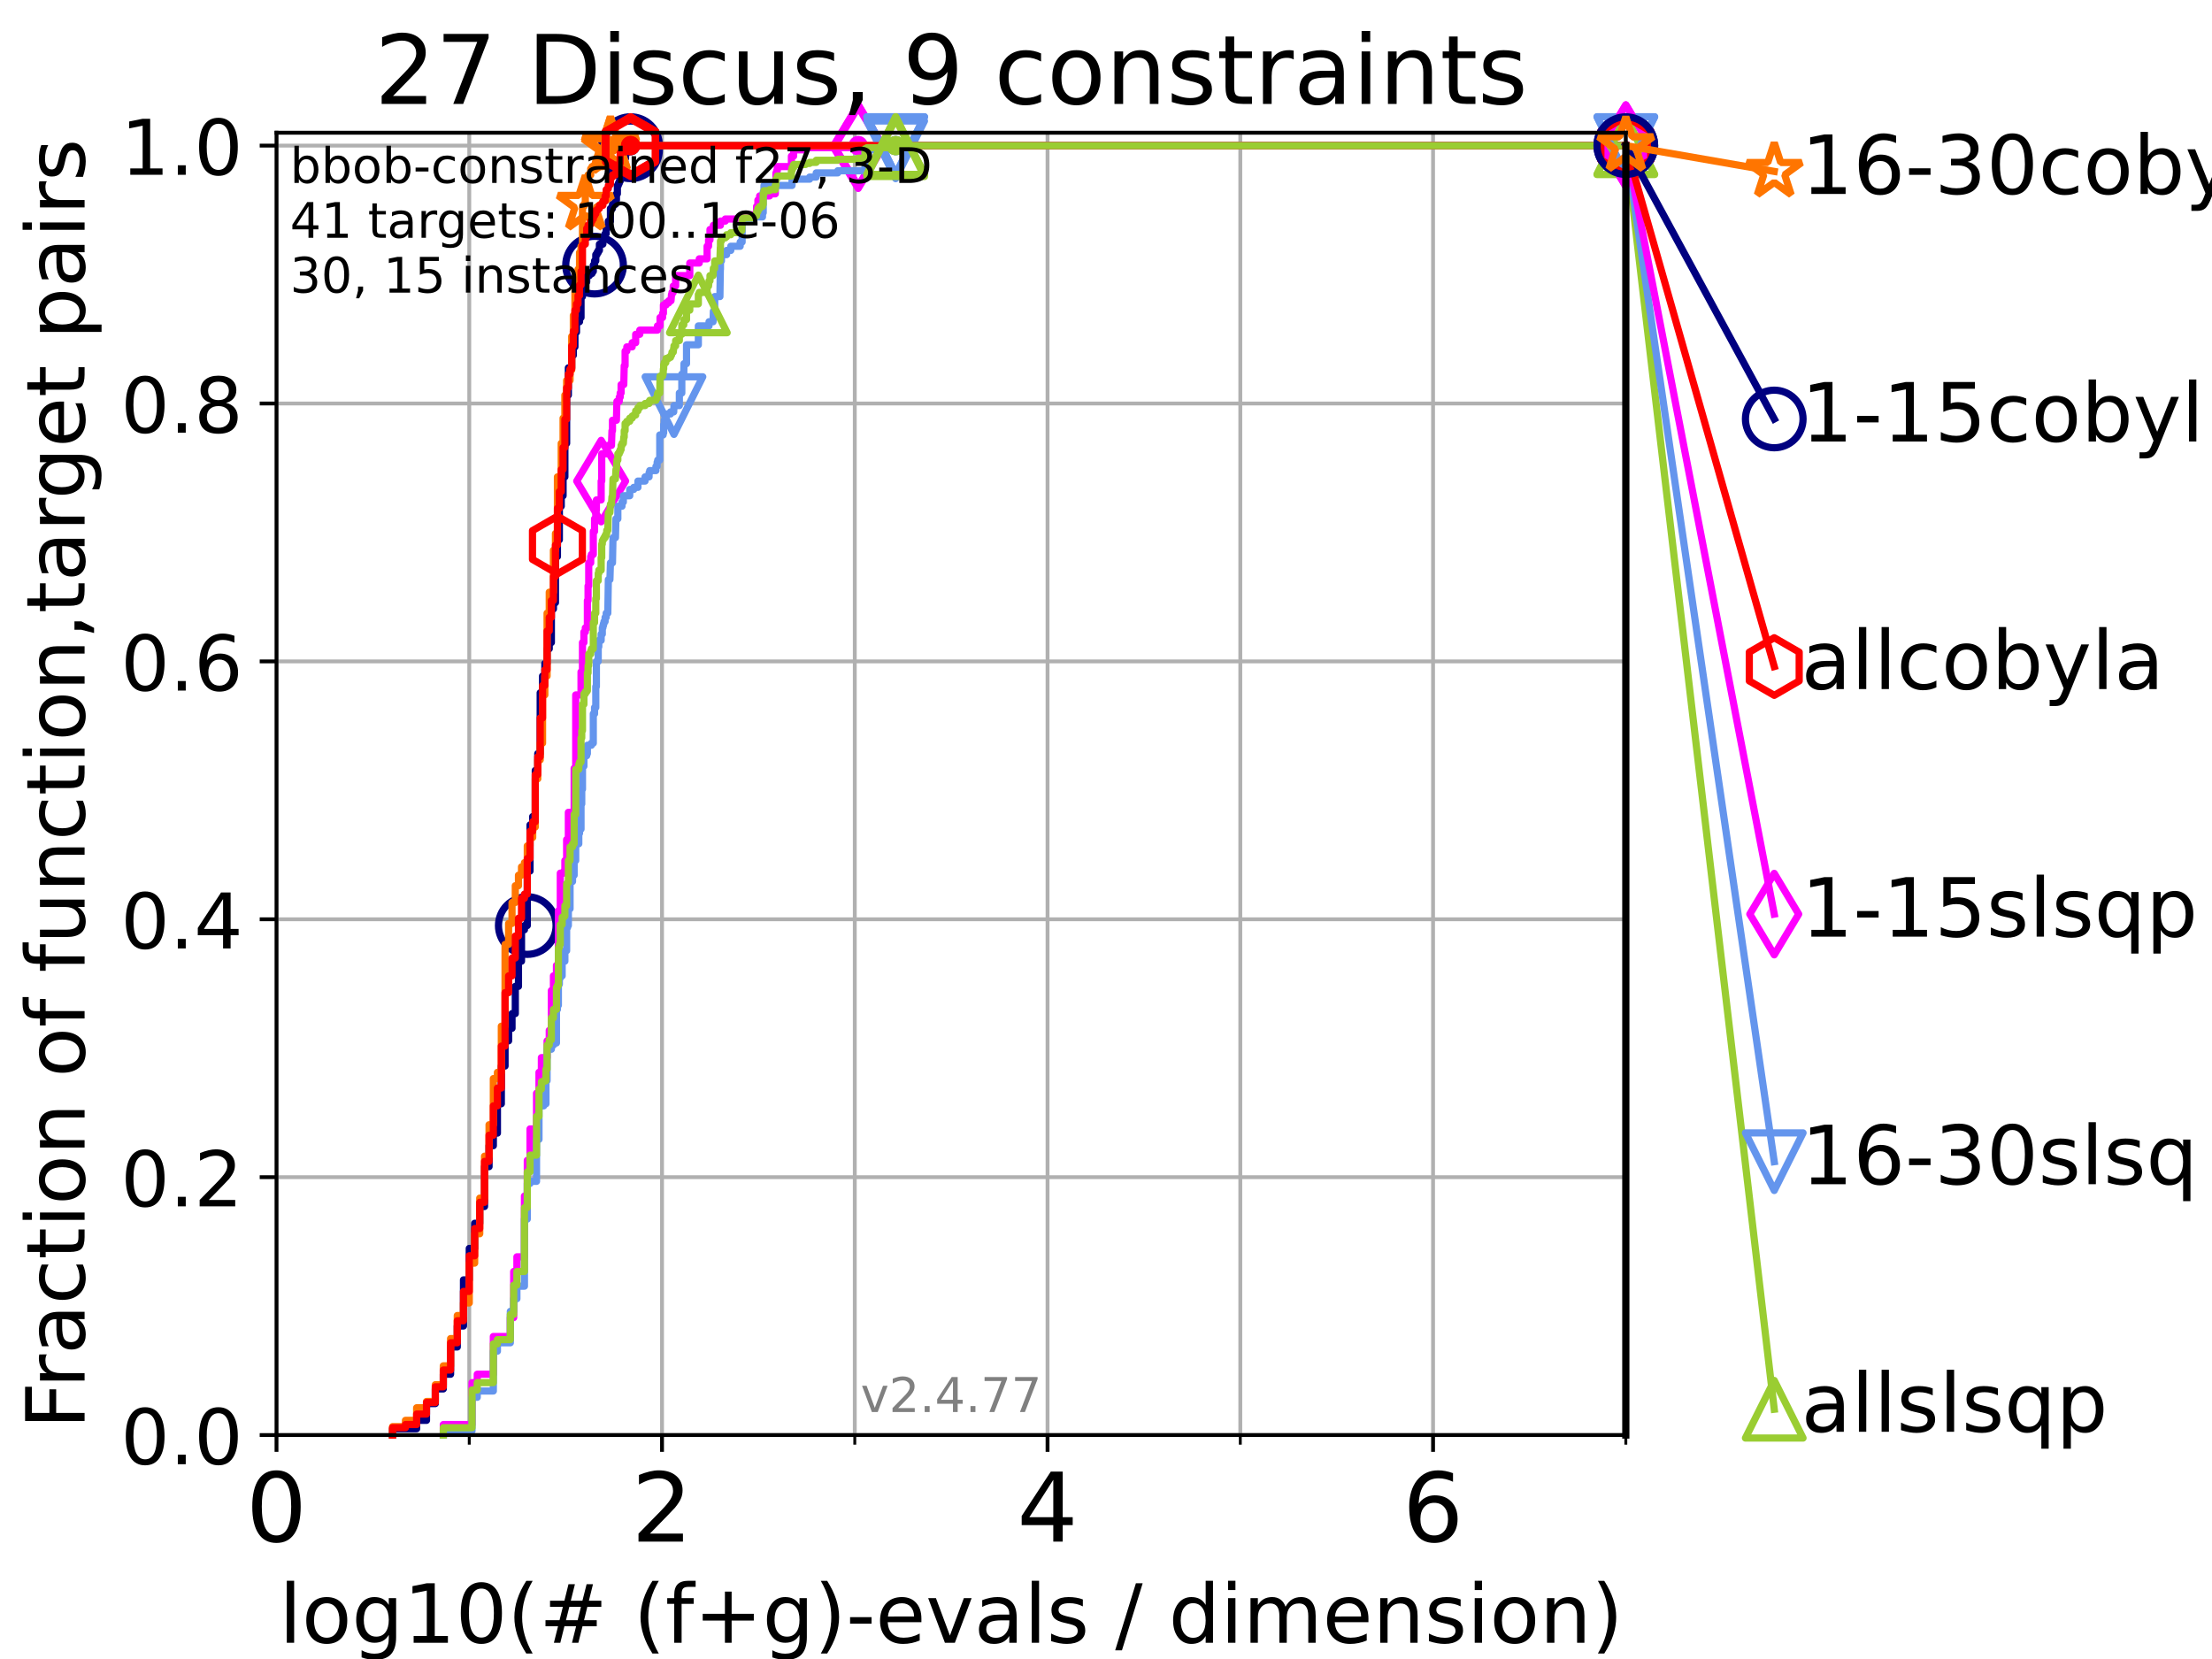 <?xml version="1.0" encoding="utf-8" standalone="no"?>
<!DOCTYPE svg PUBLIC "-//W3C//DTD SVG 1.1//EN"
  "http://www.w3.org/Graphics/SVG/1.1/DTD/svg11.dtd">
<!-- Created with matplotlib (https://matplotlib.org/) -->
<svg height="345.6pt" version="1.1" viewBox="0 0 460.8 345.6" width="460.8pt" xmlns="http://www.w3.org/2000/svg" xmlns:xlink="http://www.w3.org/1999/xlink">
 <defs>
  <style type="text/css">*{stroke-linecap:butt;stroke-linejoin:round;}</style>
 </defs>
 <g id="figure_1">
  <g id="patch_1">
   <path d="M 0 345.6 
L 460.8 345.6 
L 460.8 0 
L 0 0 
z
" style="fill:#ffffff;"/>
  </g>
  <g id="axes_1">
   <g id="patch_2">
    <path d="M 57.6 298.944 
L 338.688 298.944 
L 338.688 27.648 
L 57.6 27.648 
z
" style="fill:#ffffff;"/>
   </g>
   <g id="matplotlib.axis_1">
    <g id="xtick_1">
     <g id="line2d_1">
      <path clip-path="url(#pbf920a835c)" d="M 57.6 298.944 
L 57.6 27.648 
" style="fill:none;stroke:#b0b0b0;stroke-linecap:square;stroke-width:0.8;"/>
     </g>
     <g id="line2d_2">
      <defs>
       <path d="M 0 0 
L 0 3.5 
" id="m3a7a4e7480" style="stroke:#000000;stroke-width:0.8;"/>
      </defs>
      <g>
       <use style="stroke:#000000;stroke-width:0.8;" x="57.6" xlink:href="#m3a7a4e7480" y="298.944"/>
      </g>
     </g>
     <g id="text_1">
      <!-- 0 -->
      <g transform="translate(51.237 321.141)scale(0.2 -0.2)">
       <defs>
        <path d="M 31.781 66.406 
Q 24.172 66.406 20.328 58.906 
Q 16.5 51.422 16.5 36.375 
Q 16.5 21.391 20.328 13.891 
Q 24.172 6.391 31.781 6.391 
Q 39.453 6.391 43.281 13.891 
Q 47.125 21.391 47.125 36.375 
Q 47.125 51.422 43.281 58.906 
Q 39.453 66.406 31.781 66.406 
z
M 31.781 74.219 
Q 44.047 74.219 50.516 64.516 
Q 56.984 54.828 56.984 36.375 
Q 56.984 17.969 50.516 8.266 
Q 44.047 -1.422 31.781 -1.422 
Q 19.531 -1.422 13.062 8.266 
Q 6.594 17.969 6.594 36.375 
Q 6.594 54.828 13.062 64.516 
Q 19.531 74.219 31.781 74.219 
z
" id="DejaVuSans-48"/>
       </defs>
       <use xlink:href="#DejaVuSans-48"/>
      </g>
     </g>
    </g>
    <g id="xtick_2">
     <g id="line2d_3">
      <path clip-path="url(#pbf920a835c)" d="M 137.911 298.944 
L 137.911 27.648 
" style="fill:none;stroke:#b0b0b0;stroke-linecap:square;stroke-width:0.8;"/>
     </g>
     <g id="line2d_4">
      <g>
       <use style="stroke:#000000;stroke-width:0.8;" x="137.911" xlink:href="#m3a7a4e7480" y="298.944"/>
      </g>
     </g>
     <g id="text_2">
      <!-- 2 -->
      <g transform="translate(131.548 321.141)scale(0.2 -0.2)">
       <defs>
        <path d="M 19.188 8.297 
L 53.609 8.297 
L 53.609 0 
L 7.328 0 
L 7.328 8.297 
Q 12.938 14.109 22.625 23.891 
Q 32.328 33.688 34.812 36.531 
Q 39.547 41.844 41.422 45.531 
Q 43.312 49.219 43.312 52.781 
Q 43.312 58.594 39.234 62.25 
Q 35.156 65.922 28.609 65.922 
Q 23.969 65.922 18.812 64.312 
Q 13.672 62.703 7.812 59.422 
L 7.812 69.391 
Q 13.766 71.781 18.938 73 
Q 24.125 74.219 28.422 74.219 
Q 39.75 74.219 46.484 68.547 
Q 53.219 62.891 53.219 53.422 
Q 53.219 48.922 51.531 44.891 
Q 49.859 40.875 45.406 35.406 
Q 44.188 33.984 37.641 27.219 
Q 31.109 20.453 19.188 8.297 
z
" id="DejaVuSans-50"/>
       </defs>
       <use xlink:href="#DejaVuSans-50"/>
      </g>
     </g>
    </g>
    <g id="xtick_3">
     <g id="line2d_5">
      <path clip-path="url(#pbf920a835c)" d="M 218.222 298.944 
L 218.222 27.648 
" style="fill:none;stroke:#b0b0b0;stroke-linecap:square;stroke-width:0.8;"/>
     </g>
     <g id="line2d_6">
      <g>
       <use style="stroke:#000000;stroke-width:0.8;" x="218.222" xlink:href="#m3a7a4e7480" y="298.944"/>
      </g>
     </g>
     <g id="text_3">
      <!-- 4 -->
      <g transform="translate(211.859 321.141)scale(0.2 -0.2)">
       <defs>
        <path d="M 37.797 64.312 
L 12.891 25.391 
L 37.797 25.391 
z
M 35.203 72.906 
L 47.609 72.906 
L 47.609 25.391 
L 58.016 25.391 
L 58.016 17.188 
L 47.609 17.188 
L 47.609 0 
L 37.797 0 
L 37.797 17.188 
L 4.891 17.188 
L 4.891 26.703 
z
" id="DejaVuSans-52"/>
       </defs>
       <use xlink:href="#DejaVuSans-52"/>
      </g>
     </g>
    </g>
    <g id="xtick_4">
     <g id="line2d_7">
      <path clip-path="url(#pbf920a835c)" d="M 298.533 298.944 
L 298.533 27.648 
" style="fill:none;stroke:#b0b0b0;stroke-linecap:square;stroke-width:0.8;"/>
     </g>
     <g id="line2d_8">
      <g>
       <use style="stroke:#000000;stroke-width:0.8;" x="298.533" xlink:href="#m3a7a4e7480" y="298.944"/>
      </g>
     </g>
     <g id="text_4">
      <!-- 6 -->
      <g transform="translate(292.17 321.141)scale(0.2 -0.2)">
       <defs>
        <path d="M 33.016 40.375 
Q 26.375 40.375 22.484 35.828 
Q 18.609 31.297 18.609 23.391 
Q 18.609 15.531 22.484 10.953 
Q 26.375 6.391 33.016 6.391 
Q 39.656 6.391 43.531 10.953 
Q 47.406 15.531 47.406 23.391 
Q 47.406 31.297 43.531 35.828 
Q 39.656 40.375 33.016 40.375 
z
M 52.594 71.297 
L 52.594 62.312 
Q 48.875 64.062 45.094 64.984 
Q 41.312 65.922 37.594 65.922 
Q 27.828 65.922 22.672 59.328 
Q 17.531 52.734 16.797 39.406 
Q 19.672 43.656 24.016 45.922 
Q 28.375 48.188 33.594 48.188 
Q 44.578 48.188 50.953 41.516 
Q 57.328 34.859 57.328 23.391 
Q 57.328 12.156 50.688 5.359 
Q 44.047 -1.422 33.016 -1.422 
Q 20.359 -1.422 13.672 8.266 
Q 6.984 17.969 6.984 36.375 
Q 6.984 53.656 15.188 63.938 
Q 23.391 74.219 37.203 74.219 
Q 40.922 74.219 44.703 73.484 
Q 48.484 72.75 52.594 71.297 
z
" id="DejaVuSans-54"/>
       </defs>
       <use xlink:href="#DejaVuSans-54"/>
      </g>
     </g>
    </g>
    <g id="xtick_5">
     <g id="line2d_9">
      <path clip-path="url(#pbf920a835c)" d="M 97.755 298.944 
L 97.755 27.648 
" style="fill:none;stroke:#b0b0b0;stroke-linecap:square;stroke-width:0.8;"/>
     </g>
     <g id="line2d_10">
      <defs>
       <path d="M 0 0 
L 0 2 
" id="m59902f5b58" style="stroke:#000000;stroke-width:0.6;"/>
      </defs>
      <g>
       <use style="stroke:#000000;stroke-width:0.6;" x="97.755" xlink:href="#m59902f5b58" y="298.944"/>
      </g>
     </g>
    </g>
    <g id="xtick_6">
     <g id="line2d_11">
      <path clip-path="url(#pbf920a835c)" d="M 178.066 298.944 
L 178.066 27.648 
" style="fill:none;stroke:#b0b0b0;stroke-linecap:square;stroke-width:0.8;"/>
     </g>
     <g id="line2d_12">
      <g>
       <use style="stroke:#000000;stroke-width:0.6;" x="178.066" xlink:href="#m59902f5b58" y="298.944"/>
      </g>
     </g>
    </g>
    <g id="xtick_7">
     <g id="line2d_13">
      <path clip-path="url(#pbf920a835c)" d="M 258.377 298.944 
L 258.377 27.648 
" style="fill:none;stroke:#b0b0b0;stroke-linecap:square;stroke-width:0.8;"/>
     </g>
     <g id="line2d_14">
      <g>
       <use style="stroke:#000000;stroke-width:0.6;" x="258.377" xlink:href="#m59902f5b58" y="298.944"/>
      </g>
     </g>
    </g>
    <g id="xtick_8">
     <g id="line2d_15">
      <path clip-path="url(#pbf920a835c)" d="M 338.688 298.944 
L 338.688 27.648 
" style="fill:none;stroke:#b0b0b0;stroke-linecap:square;stroke-width:0.8;"/>
     </g>
     <g id="line2d_16">
      <g>
       <use style="stroke:#000000;stroke-width:0.6;" x="338.688" xlink:href="#m59902f5b58" y="298.944"/>
      </g>
     </g>
    </g>
    <g id="text_5">
     <!-- log10(# (f+g)-evals / dimension) -->
     <g transform="translate(58.145 342.218)scale(0.17 -0.17)">
      <defs>
       <path d="M 9.422 75.984 
L 18.406 75.984 
L 18.406 0 
L 9.422 0 
z
" id="DejaVuSans-108"/>
       <path d="M 30.609 48.391 
Q 23.391 48.391 19.188 42.75 
Q 14.984 37.109 14.984 27.297 
Q 14.984 17.484 19.156 11.844 
Q 23.344 6.203 30.609 6.203 
Q 37.797 6.203 41.984 11.859 
Q 46.188 17.531 46.188 27.297 
Q 46.188 37.016 41.984 42.703 
Q 37.797 48.391 30.609 48.391 
z
M 30.609 56 
Q 42.328 56 49.016 48.375 
Q 55.719 40.766 55.719 27.297 
Q 55.719 13.875 49.016 6.219 
Q 42.328 -1.422 30.609 -1.422 
Q 18.844 -1.422 12.172 6.219 
Q 5.516 13.875 5.516 27.297 
Q 5.516 40.766 12.172 48.375 
Q 18.844 56 30.609 56 
z
" id="DejaVuSans-111"/>
       <path d="M 45.406 27.984 
Q 45.406 37.75 41.375 43.109 
Q 37.359 48.484 30.078 48.484 
Q 22.859 48.484 18.828 43.109 
Q 14.797 37.75 14.797 27.984 
Q 14.797 18.266 18.828 12.891 
Q 22.859 7.516 30.078 7.516 
Q 37.359 7.516 41.375 12.891 
Q 45.406 18.266 45.406 27.984 
z
M 54.391 6.781 
Q 54.391 -7.172 48.188 -13.984 
Q 42 -20.797 29.203 -20.797 
Q 24.469 -20.797 20.266 -20.094 
Q 16.062 -19.391 12.109 -17.922 
L 12.109 -9.188 
Q 16.062 -11.328 19.922 -12.344 
Q 23.781 -13.375 27.781 -13.375 
Q 36.625 -13.375 41.016 -8.766 
Q 45.406 -4.156 45.406 5.172 
L 45.406 9.625 
Q 42.625 4.781 38.281 2.391 
Q 33.938 0 27.875 0 
Q 17.828 0 11.672 7.656 
Q 5.516 15.328 5.516 27.984 
Q 5.516 40.672 11.672 48.328 
Q 17.828 56 27.875 56 
Q 33.938 56 38.281 53.609 
Q 42.625 51.219 45.406 46.391 
L 45.406 54.688 
L 54.391 54.688 
z
" id="DejaVuSans-103"/>
       <path d="M 12.406 8.297 
L 28.516 8.297 
L 28.516 63.922 
L 10.984 60.406 
L 10.984 69.391 
L 28.422 72.906 
L 38.281 72.906 
L 38.281 8.297 
L 54.391 8.297 
L 54.391 0 
L 12.406 0 
z
" id="DejaVuSans-49"/>
       <path d="M 31 75.875 
Q 24.469 64.656 21.281 53.656 
Q 18.109 42.672 18.109 31.391 
Q 18.109 20.125 21.312 9.062 
Q 24.516 -2 31 -13.188 
L 23.188 -13.188 
Q 15.875 -1.703 12.234 9.375 
Q 8.594 20.453 8.594 31.391 
Q 8.594 42.281 12.203 53.312 
Q 15.828 64.359 23.188 75.875 
z
" id="DejaVuSans-40"/>
       <path d="M 51.125 44 
L 36.922 44 
L 32.812 27.688 
L 47.125 27.688 
z
M 43.797 71.781 
L 38.719 51.516 
L 52.984 51.516 
L 58.109 71.781 
L 65.922 71.781 
L 60.891 51.516 
L 76.125 51.516 
L 76.125 44 
L 58.984 44 
L 54.984 27.688 
L 70.516 27.688 
L 70.516 20.219 
L 53.078 20.219 
L 48 0 
L 40.188 0 
L 45.219 20.219 
L 30.906 20.219 
L 25.875 0 
L 18.016 0 
L 23.094 20.219 
L 7.719 20.219 
L 7.719 27.688 
L 24.906 27.688 
L 29 44 
L 13.281 44 
L 13.281 51.516 
L 30.906 51.516 
L 35.891 71.781 
z
" id="DejaVuSans-35"/>
       <path id="DejaVuSans-32"/>
       <path d="M 37.109 75.984 
L 37.109 68.5 
L 28.516 68.5 
Q 23.688 68.5 21.797 66.547 
Q 19.922 64.594 19.922 59.516 
L 19.922 54.688 
L 34.719 54.688 
L 34.719 47.703 
L 19.922 47.703 
L 19.922 0 
L 10.891 0 
L 10.891 47.703 
L 2.297 47.703 
L 2.297 54.688 
L 10.891 54.688 
L 10.891 58.5 
Q 10.891 67.625 15.141 71.797 
Q 19.391 75.984 28.609 75.984 
z
" id="DejaVuSans-102"/>
       <path d="M 46 62.703 
L 46 35.5 
L 73.188 35.5 
L 73.188 27.203 
L 46 27.203 
L 46 0 
L 37.797 0 
L 37.797 27.203 
L 10.594 27.203 
L 10.594 35.5 
L 37.797 35.5 
L 37.797 62.703 
z
" id="DejaVuSans-43"/>
       <path d="M 8.016 75.875 
L 15.828 75.875 
Q 23.141 64.359 26.781 53.312 
Q 30.422 42.281 30.422 31.391 
Q 30.422 20.453 26.781 9.375 
Q 23.141 -1.703 15.828 -13.188 
L 8.016 -13.188 
Q 14.5 -2 17.703 9.062 
Q 20.906 20.125 20.906 31.391 
Q 20.906 42.672 17.703 53.656 
Q 14.5 64.656 8.016 75.875 
z
" id="DejaVuSans-41"/>
       <path d="M 4.891 31.391 
L 31.203 31.391 
L 31.203 23.391 
L 4.891 23.391 
z
" id="DejaVuSans-45"/>
       <path d="M 56.203 29.594 
L 56.203 25.203 
L 14.891 25.203 
Q 15.484 15.922 20.484 11.062 
Q 25.484 6.203 34.422 6.203 
Q 39.594 6.203 44.453 7.469 
Q 49.312 8.734 54.109 11.281 
L 54.109 2.781 
Q 49.266 0.734 44.188 -0.344 
Q 39.109 -1.422 33.891 -1.422 
Q 20.797 -1.422 13.156 6.188 
Q 5.516 13.812 5.516 26.812 
Q 5.516 40.234 12.766 48.109 
Q 20.016 56 32.328 56 
Q 43.359 56 49.781 48.891 
Q 56.203 41.797 56.203 29.594 
z
M 47.219 32.234 
Q 47.125 39.594 43.094 43.984 
Q 39.062 48.391 32.422 48.391 
Q 24.906 48.391 20.391 44.141 
Q 15.875 39.891 15.188 32.172 
z
" id="DejaVuSans-101"/>
       <path d="M 2.984 54.688 
L 12.5 54.688 
L 29.594 8.797 
L 46.688 54.688 
L 56.203 54.688 
L 35.688 0 
L 23.484 0 
z
" id="DejaVuSans-118"/>
       <path d="M 34.281 27.484 
Q 23.391 27.484 19.188 25 
Q 14.984 22.516 14.984 16.5 
Q 14.984 11.719 18.141 8.906 
Q 21.297 6.109 26.703 6.109 
Q 34.188 6.109 38.703 11.406 
Q 43.219 16.703 43.219 25.484 
L 43.219 27.484 
z
M 52.203 31.203 
L 52.203 0 
L 43.219 0 
L 43.219 8.297 
Q 40.141 3.328 35.547 0.953 
Q 30.953 -1.422 24.312 -1.422 
Q 15.922 -1.422 10.953 3.297 
Q 6 8.016 6 15.922 
Q 6 25.141 12.172 29.828 
Q 18.359 34.516 30.609 34.516 
L 43.219 34.516 
L 43.219 35.406 
Q 43.219 41.609 39.141 45 
Q 35.062 48.391 27.688 48.391 
Q 23 48.391 18.547 47.266 
Q 14.109 46.141 10.016 43.891 
L 10.016 52.203 
Q 14.938 54.109 19.578 55.047 
Q 24.219 56 28.609 56 
Q 40.484 56 46.344 49.844 
Q 52.203 43.703 52.203 31.203 
z
" id="DejaVuSans-97"/>
       <path d="M 44.281 53.078 
L 44.281 44.578 
Q 40.484 46.531 36.375 47.5 
Q 32.281 48.484 27.875 48.484 
Q 21.188 48.484 17.844 46.438 
Q 14.5 44.391 14.5 40.281 
Q 14.5 37.156 16.891 35.375 
Q 19.281 33.594 26.516 31.984 
L 29.594 31.297 
Q 39.156 29.25 43.188 25.516 
Q 47.219 21.781 47.219 15.094 
Q 47.219 7.469 41.188 3.016 
Q 35.156 -1.422 24.609 -1.422 
Q 20.219 -1.422 15.453 -0.562 
Q 10.688 0.297 5.422 2 
L 5.422 11.281 
Q 10.406 8.688 15.234 7.391 
Q 20.062 6.109 24.812 6.109 
Q 31.156 6.109 34.562 8.281 
Q 37.984 10.453 37.984 14.406 
Q 37.984 18.062 35.516 20.016 
Q 33.062 21.969 24.703 23.781 
L 21.578 24.516 
Q 13.234 26.266 9.516 29.906 
Q 5.812 33.547 5.812 39.891 
Q 5.812 47.609 11.281 51.797 
Q 16.75 56 26.812 56 
Q 31.781 56 36.172 55.266 
Q 40.578 54.547 44.281 53.078 
z
" id="DejaVuSans-115"/>
       <path d="M 25.391 72.906 
L 33.688 72.906 
L 8.297 -9.281 
L 0 -9.281 
z
" id="DejaVuSans-47"/>
       <path d="M 45.406 46.391 
L 45.406 75.984 
L 54.391 75.984 
L 54.391 0 
L 45.406 0 
L 45.406 8.203 
Q 42.578 3.328 38.25 0.953 
Q 33.938 -1.422 27.875 -1.422 
Q 17.969 -1.422 11.734 6.484 
Q 5.516 14.406 5.516 27.297 
Q 5.516 40.188 11.734 48.094 
Q 17.969 56 27.875 56 
Q 33.938 56 38.25 53.625 
Q 42.578 51.266 45.406 46.391 
z
M 14.797 27.297 
Q 14.797 17.391 18.875 11.75 
Q 22.953 6.109 30.078 6.109 
Q 37.203 6.109 41.297 11.75 
Q 45.406 17.391 45.406 27.297 
Q 45.406 37.203 41.297 42.844 
Q 37.203 48.484 30.078 48.484 
Q 22.953 48.484 18.875 42.844 
Q 14.797 37.203 14.797 27.297 
z
" id="DejaVuSans-100"/>
       <path d="M 9.422 54.688 
L 18.406 54.688 
L 18.406 0 
L 9.422 0 
z
M 9.422 75.984 
L 18.406 75.984 
L 18.406 64.594 
L 9.422 64.594 
z
" id="DejaVuSans-105"/>
       <path d="M 52 44.188 
Q 55.375 50.25 60.062 53.125 
Q 64.75 56 71.094 56 
Q 79.641 56 84.281 50.016 
Q 88.922 44.047 88.922 33.016 
L 88.922 0 
L 79.891 0 
L 79.891 32.719 
Q 79.891 40.578 77.094 44.375 
Q 74.312 48.188 68.609 48.188 
Q 61.625 48.188 57.562 43.547 
Q 53.516 38.922 53.516 30.906 
L 53.516 0 
L 44.484 0 
L 44.484 32.719 
Q 44.484 40.625 41.703 44.406 
Q 38.922 48.188 33.109 48.188 
Q 26.219 48.188 22.156 43.531 
Q 18.109 38.875 18.109 30.906 
L 18.109 0 
L 9.078 0 
L 9.078 54.688 
L 18.109 54.688 
L 18.109 46.188 
Q 21.188 51.219 25.484 53.609 
Q 29.781 56 35.688 56 
Q 41.656 56 45.828 52.969 
Q 50 49.953 52 44.188 
z
" id="DejaVuSans-109"/>
       <path d="M 54.891 33.016 
L 54.891 0 
L 45.906 0 
L 45.906 32.719 
Q 45.906 40.484 42.875 44.328 
Q 39.844 48.188 33.797 48.188 
Q 26.516 48.188 22.312 43.547 
Q 18.109 38.922 18.109 30.906 
L 18.109 0 
L 9.078 0 
L 9.078 54.688 
L 18.109 54.688 
L 18.109 46.188 
Q 21.344 51.125 25.703 53.562 
Q 30.078 56 35.797 56 
Q 45.219 56 50.047 50.172 
Q 54.891 44.344 54.891 33.016 
z
" id="DejaVuSans-110"/>
      </defs>
      <use xlink:href="#DejaVuSans-108"/>
      <use x="27.783" xlink:href="#DejaVuSans-111"/>
      <use x="88.965" xlink:href="#DejaVuSans-103"/>
      <use x="152.441" xlink:href="#DejaVuSans-49"/>
      <use x="216.064" xlink:href="#DejaVuSans-48"/>
      <use x="279.688" xlink:href="#DejaVuSans-40"/>
      <use x="318.701" xlink:href="#DejaVuSans-35"/>
      <use x="402.49" xlink:href="#DejaVuSans-32"/>
      <use x="434.277" xlink:href="#DejaVuSans-40"/>
      <use x="473.291" xlink:href="#DejaVuSans-102"/>
      <use x="508.496" xlink:href="#DejaVuSans-43"/>
      <use x="592.285" xlink:href="#DejaVuSans-103"/>
      <use x="655.762" xlink:href="#DejaVuSans-41"/>
      <use x="694.775" xlink:href="#DejaVuSans-45"/>
      <use x="730.859" xlink:href="#DejaVuSans-101"/>
      <use x="792.383" xlink:href="#DejaVuSans-118"/>
      <use x="851.562" xlink:href="#DejaVuSans-97"/>
      <use x="912.842" xlink:href="#DejaVuSans-108"/>
      <use x="940.625" xlink:href="#DejaVuSans-115"/>
      <use x="992.725" xlink:href="#DejaVuSans-32"/>
      <use x="1024.512" xlink:href="#DejaVuSans-47"/>
      <use x="1058.203" xlink:href="#DejaVuSans-32"/>
      <use x="1089.99" xlink:href="#DejaVuSans-100"/>
      <use x="1153.467" xlink:href="#DejaVuSans-105"/>
      <use x="1181.25" xlink:href="#DejaVuSans-109"/>
      <use x="1278.662" xlink:href="#DejaVuSans-101"/>
      <use x="1340.186" xlink:href="#DejaVuSans-110"/>
      <use x="1403.564" xlink:href="#DejaVuSans-115"/>
      <use x="1455.664" xlink:href="#DejaVuSans-105"/>
      <use x="1483.447" xlink:href="#DejaVuSans-111"/>
      <use x="1544.629" xlink:href="#DejaVuSans-110"/>
      <use x="1608.008" xlink:href="#DejaVuSans-41"/>
     </g>
    </g>
   </g>
   <g id="matplotlib.axis_2">
    <g id="ytick_1">
     <g id="line2d_17">
      <path clip-path="url(#pbf920a835c)" d="M 57.6 298.944 
L 338.688 298.944 
" style="fill:none;stroke:#b0b0b0;stroke-linecap:square;stroke-width:0.8;"/>
     </g>
     <g id="line2d_18">
      <defs>
       <path d="M 0 0 
L -3.5 0 
" id="m1bef6dc822" style="stroke:#000000;stroke-width:0.8;"/>
      </defs>
      <g>
       <use style="stroke:#000000;stroke-width:0.8;" x="57.6" xlink:href="#m1bef6dc822" y="298.944"/>
      </g>
     </g>
     <g id="text_6">
      <!-- 0.0 -->
      <g transform="translate(25.155 305.023)scale(0.16 -0.16)">
       <defs>
        <path d="M 10.688 12.406 
L 21 12.406 
L 21 0 
L 10.688 0 
z
" id="DejaVuSans-46"/>
       </defs>
       <use xlink:href="#DejaVuSans-48"/>
       <use x="63.623" xlink:href="#DejaVuSans-46"/>
       <use x="95.41" xlink:href="#DejaVuSans-48"/>
      </g>
     </g>
    </g>
    <g id="ytick_2">
     <g id="line2d_19">
      <path clip-path="url(#pbf920a835c)" d="M 57.6 245.222 
L 338.688 245.222 
" style="fill:none;stroke:#b0b0b0;stroke-linecap:square;stroke-width:0.8;"/>
     </g>
     <g id="line2d_20">
      <g>
       <use style="stroke:#000000;stroke-width:0.8;" x="57.6" xlink:href="#m1bef6dc822" y="245.222"/>
      </g>
     </g>
     <g id="text_7">
      <!-- 0.2 -->
      <g transform="translate(25.155 251.301)scale(0.16 -0.16)">
       <use xlink:href="#DejaVuSans-48"/>
       <use x="63.623" xlink:href="#DejaVuSans-46"/>
       <use x="95.41" xlink:href="#DejaVuSans-50"/>
      </g>
     </g>
    </g>
    <g id="ytick_3">
     <g id="line2d_21">
      <path clip-path="url(#pbf920a835c)" d="M 57.6 191.5 
L 338.688 191.5 
" style="fill:none;stroke:#b0b0b0;stroke-linecap:square;stroke-width:0.8;"/>
     </g>
     <g id="line2d_22">
      <g>
       <use style="stroke:#000000;stroke-width:0.8;" x="57.6" xlink:href="#m1bef6dc822" y="191.5"/>
      </g>
     </g>
     <g id="text_8">
      <!-- 0.4 -->
      <g transform="translate(25.155 197.579)scale(0.16 -0.16)">
       <use xlink:href="#DejaVuSans-48"/>
       <use x="63.623" xlink:href="#DejaVuSans-46"/>
       <use x="95.41" xlink:href="#DejaVuSans-52"/>
      </g>
     </g>
    </g>
    <g id="ytick_4">
     <g id="line2d_23">
      <path clip-path="url(#pbf920a835c)" d="M 57.6 137.778 
L 338.688 137.778 
" style="fill:none;stroke:#b0b0b0;stroke-linecap:square;stroke-width:0.8;"/>
     </g>
     <g id="line2d_24">
      <g>
       <use style="stroke:#000000;stroke-width:0.8;" x="57.6" xlink:href="#m1bef6dc822" y="137.778"/>
      </g>
     </g>
     <g id="text_9">
      <!-- 0.6 -->
      <g transform="translate(25.155 143.857)scale(0.16 -0.16)">
       <use xlink:href="#DejaVuSans-48"/>
       <use x="63.623" xlink:href="#DejaVuSans-46"/>
       <use x="95.41" xlink:href="#DejaVuSans-54"/>
      </g>
     </g>
    </g>
    <g id="ytick_5">
     <g id="line2d_25">
      <path clip-path="url(#pbf920a835c)" d="M 57.6 84.056 
L 338.688 84.056 
" style="fill:none;stroke:#b0b0b0;stroke-linecap:square;stroke-width:0.8;"/>
     </g>
     <g id="line2d_26">
      <g>
       <use style="stroke:#000000;stroke-width:0.8;" x="57.6" xlink:href="#m1bef6dc822" y="84.056"/>
      </g>
     </g>
     <g id="text_10">
      <!-- 0.8 -->
      <g transform="translate(25.155 90.135)scale(0.16 -0.16)">
       <defs>
        <path d="M 31.781 34.625 
Q 24.75 34.625 20.719 30.859 
Q 16.703 27.094 16.703 20.516 
Q 16.703 13.922 20.719 10.156 
Q 24.75 6.391 31.781 6.391 
Q 38.812 6.391 42.859 10.172 
Q 46.922 13.969 46.922 20.516 
Q 46.922 27.094 42.891 30.859 
Q 38.875 34.625 31.781 34.625 
z
M 21.922 38.812 
Q 15.578 40.375 12.031 44.719 
Q 8.5 49.078 8.5 55.328 
Q 8.5 64.062 14.719 69.141 
Q 20.953 74.219 31.781 74.219 
Q 42.672 74.219 48.875 69.141 
Q 55.078 64.062 55.078 55.328 
Q 55.078 49.078 51.531 44.719 
Q 48 40.375 41.703 38.812 
Q 48.828 37.156 52.797 32.312 
Q 56.781 27.484 56.781 20.516 
Q 56.781 9.906 50.312 4.234 
Q 43.844 -1.422 31.781 -1.422 
Q 19.734 -1.422 13.25 4.234 
Q 6.781 9.906 6.781 20.516 
Q 6.781 27.484 10.781 32.312 
Q 14.797 37.156 21.922 38.812 
z
M 18.312 54.391 
Q 18.312 48.734 21.844 45.562 
Q 25.391 42.391 31.781 42.391 
Q 38.141 42.391 41.719 45.562 
Q 45.312 48.734 45.312 54.391 
Q 45.312 60.062 41.719 63.234 
Q 38.141 66.406 31.781 66.406 
Q 25.391 66.406 21.844 63.234 
Q 18.312 60.062 18.312 54.391 
z
" id="DejaVuSans-56"/>
       </defs>
       <use xlink:href="#DejaVuSans-48"/>
       <use x="63.623" xlink:href="#DejaVuSans-46"/>
       <use x="95.41" xlink:href="#DejaVuSans-56"/>
      </g>
     </g>
    </g>
    <g id="ytick_6">
     <g id="line2d_27">
      <path clip-path="url(#pbf920a835c)" d="M 57.6 30.334 
L 338.688 30.334 
" style="fill:none;stroke:#b0b0b0;stroke-linecap:square;stroke-width:0.8;"/>
     </g>
     <g id="line2d_28">
      <g>
       <use style="stroke:#000000;stroke-width:0.8;" x="57.6" xlink:href="#m1bef6dc822" y="30.334"/>
      </g>
     </g>
     <g id="text_11">
      <!-- 1.0 -->
      <g transform="translate(25.155 36.413)scale(0.16 -0.16)">
       <use xlink:href="#DejaVuSans-49"/>
       <use x="63.623" xlink:href="#DejaVuSans-46"/>
       <use x="95.41" xlink:href="#DejaVuSans-48"/>
      </g>
     </g>
    </g>
    <g id="text_12">
     <!-- Fraction of function,target pairs -->
     <g transform="translate(17.62 297.681)rotate(-90)scale(0.17 -0.17)">
      <defs>
       <path d="M 9.812 72.906 
L 51.703 72.906 
L 51.703 64.594 
L 19.672 64.594 
L 19.672 43.109 
L 48.578 43.109 
L 48.578 34.812 
L 19.672 34.812 
L 19.672 0 
L 9.812 0 
z
" id="DejaVuSans-70"/>
       <path d="M 41.109 46.297 
Q 39.594 47.172 37.812 47.578 
Q 36.031 48 33.891 48 
Q 26.266 48 22.188 43.047 
Q 18.109 38.094 18.109 28.812 
L 18.109 0 
L 9.078 0 
L 9.078 54.688 
L 18.109 54.688 
L 18.109 46.188 
Q 20.953 51.172 25.484 53.578 
Q 30.031 56 36.531 56 
Q 37.453 56 38.578 55.875 
Q 39.703 55.766 41.062 55.516 
z
" id="DejaVuSans-114"/>
       <path d="M 48.781 52.594 
L 48.781 44.188 
Q 44.969 46.297 41.141 47.344 
Q 37.312 48.391 33.406 48.391 
Q 24.656 48.391 19.812 42.844 
Q 14.984 37.312 14.984 27.297 
Q 14.984 17.281 19.812 11.734 
Q 24.656 6.203 33.406 6.203 
Q 37.312 6.203 41.141 7.25 
Q 44.969 8.297 48.781 10.406 
L 48.781 2.094 
Q 45.016 0.344 40.984 -0.531 
Q 36.969 -1.422 32.422 -1.422 
Q 20.062 -1.422 12.781 6.344 
Q 5.516 14.109 5.516 27.297 
Q 5.516 40.672 12.859 48.328 
Q 20.219 56 33.016 56 
Q 37.156 56 41.109 55.141 
Q 45.062 54.297 48.781 52.594 
z
" id="DejaVuSans-99"/>
       <path d="M 18.312 70.219 
L 18.312 54.688 
L 36.812 54.688 
L 36.812 47.703 
L 18.312 47.703 
L 18.312 18.016 
Q 18.312 11.328 20.141 9.422 
Q 21.969 7.516 27.594 7.516 
L 36.812 7.516 
L 36.812 0 
L 27.594 0 
Q 17.188 0 13.234 3.875 
Q 9.281 7.766 9.281 18.016 
L 9.281 47.703 
L 2.688 47.703 
L 2.688 54.688 
L 9.281 54.688 
L 9.281 70.219 
z
" id="DejaVuSans-116"/>
       <path d="M 8.5 21.578 
L 8.5 54.688 
L 17.484 54.688 
L 17.484 21.922 
Q 17.484 14.156 20.5 10.266 
Q 23.531 6.391 29.594 6.391 
Q 36.859 6.391 41.078 11.031 
Q 45.312 15.672 45.312 23.688 
L 45.312 54.688 
L 54.297 54.688 
L 54.297 0 
L 45.312 0 
L 45.312 8.406 
Q 42.047 3.422 37.719 1 
Q 33.406 -1.422 27.688 -1.422 
Q 18.266 -1.422 13.375 4.438 
Q 8.5 10.297 8.5 21.578 
z
M 31.109 56 
z
" id="DejaVuSans-117"/>
       <path d="M 11.719 12.406 
L 22.016 12.406 
L 22.016 4 
L 14.016 -11.625 
L 7.719 -11.625 
L 11.719 4 
z
" id="DejaVuSans-44"/>
       <path d="M 18.109 8.203 
L 18.109 -20.797 
L 9.078 -20.797 
L 9.078 54.688 
L 18.109 54.688 
L 18.109 46.391 
Q 20.953 51.266 25.266 53.625 
Q 29.594 56 35.594 56 
Q 45.562 56 51.781 48.094 
Q 58.016 40.188 58.016 27.297 
Q 58.016 14.406 51.781 6.484 
Q 45.562 -1.422 35.594 -1.422 
Q 29.594 -1.422 25.266 0.953 
Q 20.953 3.328 18.109 8.203 
z
M 48.688 27.297 
Q 48.688 37.203 44.609 42.844 
Q 40.531 48.484 33.406 48.484 
Q 26.266 48.484 22.188 42.844 
Q 18.109 37.203 18.109 27.297 
Q 18.109 17.391 22.188 11.75 
Q 26.266 6.109 33.406 6.109 
Q 40.531 6.109 44.609 11.75 
Q 48.688 17.391 48.688 27.297 
z
" id="DejaVuSans-112"/>
      </defs>
      <use xlink:href="#DejaVuSans-70"/>
      <use x="50.27" xlink:href="#DejaVuSans-114"/>
      <use x="91.383" xlink:href="#DejaVuSans-97"/>
      <use x="152.662" xlink:href="#DejaVuSans-99"/>
      <use x="207.643" xlink:href="#DejaVuSans-116"/>
      <use x="246.852" xlink:href="#DejaVuSans-105"/>
      <use x="274.635" xlink:href="#DejaVuSans-111"/>
      <use x="335.816" xlink:href="#DejaVuSans-110"/>
      <use x="399.195" xlink:href="#DejaVuSans-32"/>
      <use x="430.982" xlink:href="#DejaVuSans-111"/>
      <use x="492.164" xlink:href="#DejaVuSans-102"/>
      <use x="527.369" xlink:href="#DejaVuSans-32"/>
      <use x="559.156" xlink:href="#DejaVuSans-102"/>
      <use x="594.361" xlink:href="#DejaVuSans-117"/>
      <use x="657.74" xlink:href="#DejaVuSans-110"/>
      <use x="721.119" xlink:href="#DejaVuSans-99"/>
      <use x="776.1" xlink:href="#DejaVuSans-116"/>
      <use x="815.309" xlink:href="#DejaVuSans-105"/>
      <use x="843.092" xlink:href="#DejaVuSans-111"/>
      <use x="904.273" xlink:href="#DejaVuSans-110"/>
      <use x="967.652" xlink:href="#DejaVuSans-44"/>
      <use x="999.439" xlink:href="#DejaVuSans-116"/>
      <use x="1038.648" xlink:href="#DejaVuSans-97"/>
      <use x="1099.928" xlink:href="#DejaVuSans-114"/>
      <use x="1139.291" xlink:href="#DejaVuSans-103"/>
      <use x="1202.768" xlink:href="#DejaVuSans-101"/>
      <use x="1264.291" xlink:href="#DejaVuSans-116"/>
      <use x="1303.5" xlink:href="#DejaVuSans-32"/>
      <use x="1335.287" xlink:href="#DejaVuSans-112"/>
      <use x="1398.764" xlink:href="#DejaVuSans-97"/>
      <use x="1460.043" xlink:href="#DejaVuSans-105"/>
      <use x="1487.826" xlink:href="#DejaVuSans-114"/>
      <use x="1528.939" xlink:href="#DejaVuSans-115"/>
     </g>
    </g>
   </g>
   <g id="line2d_29">
    <defs>
     <path d="M 0 1.5 
C 0.398 1.5 0.779 1.342 1.061 1.061 
C 1.342 0.779 1.5 0.398 1.5 0 
C 1.5 -0.398 1.342 -0.779 1.061 -1.061 
C 0.779 -1.342 0.398 -1.5 0 -1.5 
C -0.398 -1.5 -0.779 -1.342 -1.061 -1.061 
C -1.342 -0.779 -1.5 -0.398 -1.5 0 
C -1.5 0.398 -1.342 0.779 -1.061 1.061 
C -0.779 1.342 -0.398 1.5 0 1.5 
z
" id="m8634a943b7" style="stroke:#000080;"/>
    </defs>
    <g>
     <use style="fill:#000080;stroke:#000080;" x="131.355" xlink:href="#m8634a943b7" y="30.334"/>
     <use style="fill:#000080;stroke:#000080;" x="131.355" xlink:href="#m8634a943b7" y="30.334"/>
    </g>
   </g>
   <g id="line2d_30">
    <path d="M 81.776 298.944 
L 81.776 297.634 
L 86.793 297.634 
L 86.793 295.887 
L 88.847 295.887 
L 88.847 292.393 
L 90.684 292.393 
L 90.684 289.335 
L 92.347 289.335 
L 92.347 286.278 
L 93.864 286.278 
L 93.864 280.6 
L 95.26 280.6 
L 95.26 276.232 
L 96.552 276.232 
L 96.552 266.623 
L 97.755 266.623 
L 97.755 260.072 
L 98.881 260.072 
L 98.881 254.831 
L 99.938 254.831 
L 99.938 251.337 
L 100.935 251.337 
L 100.935 243.038 
L 101.878 243.038 
L 101.878 238.671 
L 102.772 238.671 
L 102.772 236.05 
L 103.623 236.05 
L 103.623 229.935 
L 104.435 229.935 
L 104.435 222.074 
L 105.21 222.074 
L 105.21 216.832 
L 105.952 216.832 
L 105.952 214.212 
L 106.664 214.212 
L 106.664 211.154 
L 107.348 211.154 
L 107.348 205.476 
L 108.006 205.476 
L 108.006 200.235 
L 108.64 200.235 
L 108.64 193.684 
L 109.252 193.684 
L 109.252 192.81 
L 109.843 192.81 
L 109.843 181.454 
L 110.415 181.454 
L 110.415 171.846 
L 110.969 171.846 
L 110.969 170.099 
L 111.506 170.099 
L 111.506 160.49 
L 112.026 160.49 
L 112.026 156.996 
L 112.532 156.996 
L 112.532 144.33 
L 113.023 144.33 
L 113.023 140.835 
L 113.501 140.835 
L 113.501 138.215 
L 113.966 138.215 
L 113.966 135.157 
L 114.419 135.157 
L 114.419 133.847 
L 114.86 133.847 
L 114.86 126.859 
L 115.291 126.859 
L 115.291 125.549 
L 115.711 125.549 
L 115.711 115.94 
L 116.122 115.94 
L 116.122 112.446 
L 116.523 112.446 
L 116.523 105.458 
L 116.914 105.458 
L 116.914 103.274 
L 117.298 103.274 
L 117.298 99.343 
L 117.673 99.343 
L 117.673 92.355 
L 118.04 92.355 
L 118.04 82.309 
L 118.4 82.309 
L 118.4 76.631 
L 119.097 76.631 
L 119.097 74.011 
L 119.436 74.011 
L 119.436 72.263 
L 119.768 72.263 
L 119.768 69.206 
L 120.094 69.206 
L 120.094 67.022 
L 120.728 67.022 
L 120.728 66.149 
L 121.037 66.149 
L 121.037 61.781 
L 121.34 61.781 
L 121.34 59.161 
L 121.931 59.161 
L 121.931 58.724 
L 122.22 58.724 
L 122.22 57.413 
L 122.782 57.413 
L 122.782 56.977 
L 123.327 56.977 
L 123.327 56.54 
L 123.594 56.54 
L 123.594 55.23 
L 123.856 55.23 
L 123.856 54.356 
L 124.114 54.356 
L 124.114 53.046 
L 124.369 53.046 
L 124.369 52.609 
L 124.62 52.609 
L 124.62 52.172 
L 124.867 52.172 
L 124.867 50.862 
L 125.589 50.862 
L 125.589 49.552 
L 126.054 49.552 
L 126.054 48.678 
L 126.282 48.678 
L 126.282 47.368 
L 126.729 47.368 
L 126.729 46.058 
L 127.165 46.058 
L 127.165 43.437 
L 127.59 43.437 
L 127.59 42.563 
L 128.21 42.563 
L 128.21 41.69 
L 128.411 41.69 
L 128.411 40.38 
L 128.611 40.38 
L 128.611 38.633 
L 128.808 38.633 
L 128.808 38.196 
L 129.002 38.196 
L 129.002 37.759 
L 129.195 37.759 
L 129.195 33.391 
L 129.386 33.391 
L 129.386 32.955 
L 130.309 32.955 
L 130.309 32.081 
L 130.488 32.081 
L 130.488 31.208 
L 131.355 31.208 
L 131.355 30.334 
L 338.688 30.334 
L 338.688 30.334 
" style="fill:none;stroke:#000080;stroke-linecap:square;stroke-width:1.5;"/>
   </g>
   <g id="line2d_31">
    <defs>
     <path d="M 0 6 
C 1.591 6 3.117 5.368 4.243 4.243 
C 5.368 3.117 6 1.591 6 0 
C 6 -1.591 5.368 -3.117 4.243 -4.243 
C 3.117 -5.368 1.591 -6 0 -6 
C -1.591 -6 -3.117 -5.368 -4.243 -4.243 
C -5.368 -3.117 -6 -1.591 -6 0 
C -6 1.591 -5.368 3.117 -4.243 4.243 
C -3.117 5.368 -1.591 6 0 6 
z
" id="m654fed77b6" style="stroke:#000080;stroke-width:1.5;"/>
    </defs>
    <g>
     <use style="fill-opacity:0;stroke:#000080;stroke-width:1.5;" x="109.843" xlink:href="#m654fed77b6" y="192.81"/>
     <use style="fill-opacity:0;stroke:#000080;stroke-width:1.5;" x="123.856" xlink:href="#m654fed77b6" y="55.23"/>
     <use style="fill-opacity:0;stroke:#000080;stroke-width:1.5;" x="131.355" xlink:href="#m654fed77b6" y="31.208"/>
     <use style="fill-opacity:0;stroke:#000080;stroke-width:1.5;" x="131.355" xlink:href="#m654fed77b6" y="30.334"/>
     <use style="fill-opacity:0;stroke:#000080;stroke-width:1.5;" x="338.688" xlink:href="#m654fed77b6" y="30.334"/>
    </g>
   </g>
   <g id="line2d_32">
    <path style="fill:none;stroke:#000080;stroke-linecap:square;stroke-width:1.5;"/>
    <g/>
   </g>
   <g id="line2d_33">
    <defs>
     <path d="M 0 1.5 
C 0.398 1.5 0.779 1.342 1.061 1.061 
C 1.342 0.779 1.5 0.398 1.5 0 
C 1.5 -0.398 1.342 -0.779 1.061 -1.061 
C 0.779 -1.342 0.398 -1.5 0 -1.5 
C -0.398 -1.5 -0.779 -1.342 -1.061 -1.061 
C -1.342 -0.779 -1.5 -0.398 -1.5 0 
C -1.5 0.398 -1.342 0.779 -1.061 1.061 
C -0.779 1.342 -0.398 1.5 0 1.5 
z
" id="m108fc23977" style="stroke:#ff00ff;"/>
    </defs>
    <g>
     <use style="fill:#ff00ff;stroke:#ff00ff;" x="178.778" xlink:href="#m108fc23977" y="30.334"/>
     <use style="fill:#ff00ff;stroke:#ff00ff;" x="178.778" xlink:href="#m108fc23977" y="30.334"/>
    </g>
   </g>
   <g id="line2d_34">
    <path d="M 92.347 298.944 
L 92.347 296.76 
L 98.327 296.76 
L 98.327 288.025 
L 99.418 288.025 
L 99.418 286.278 
L 102.772 286.278 
L 102.772 278.416 
L 106.312 278.416 
L 106.312 274.485 
L 107.009 274.485 
L 107.009 264.876 
L 107.68 264.876 
L 107.68 261.819 
L 109.252 261.819 
L 109.252 249.153 
L 109.843 249.153 
L 109.843 241.728 
L 110.415 241.728 
L 110.415 235.176 
L 111.768 235.176 
L 111.768 227.751 
L 112.281 227.751 
L 112.281 223.384 
L 112.779 223.384 
L 112.779 220.326 
L 113.966 220.326 
L 113.966 216.832 
L 114.419 216.832 
L 114.419 214.649 
L 114.86 214.649 
L 114.86 206.35 
L 115.291 206.35 
L 115.291 203.293 
L 115.918 203.293 
L 115.918 201.109 
L 116.323 201.109 
L 116.323 189.753 
L 116.72 189.753 
L 116.72 181.891 
L 117.486 181.891 
L 117.486 181.454 
L 117.673 181.454 
L 117.673 179.271 
L 118.04 179.271 
L 118.04 174.903 
L 118.4 174.903 
L 118.4 169.225 
L 119.603 169.225 
L 119.603 160.053 
L 119.932 160.053 
L 119.932 144.766 
L 121.037 144.766 
L 121.037 139.962 
L 121.34 139.962 
L 121.34 133.847 
L 121.638 133.847 
L 121.638 131.663 
L 121.931 131.663 
L 121.931 130.79 
L 122.362 130.79 
L 122.362 125.112 
L 122.503 125.112 
L 122.503 122.055 
L 122.643 122.055 
L 122.643 117.25 
L 123.057 117.25 
L 123.057 115.94 
L 123.193 115.94 
L 123.193 115.503 
L 123.594 115.503 
L 123.594 110.699 
L 123.856 110.699 
L 123.856 108.078 
L 124.114 108.078 
L 124.114 106.331 
L 124.242 106.331 
L 124.242 104.147 
L 125.232 104.147 
L 125.232 100.216 
L 125.352 100.216 
L 125.352 94.538 
L 126.395 94.538 
L 126.395 93.228 
L 126.618 93.228 
L 126.618 92.791 
L 127.379 92.791 
L 127.485 89.734 
L 127.59 89.734 
L 127.59 87.55 
L 128.411 87.55 
L 128.511 83.619 
L 129.002 83.619 
L 129.002 82.746 
L 129.195 82.746 
L 129.195 81.872 
L 129.386 81.872 
L 129.386 80.125 
L 129.945 80.125 
L 130.037 76.194 
L 130.219 76.194 
L 130.219 73.137 
L 130.576 73.137 
L 130.576 72.263 
L 131.691 72.263 
L 131.691 71.39 
L 132.423 71.39 
L 132.423 69.643 
L 133.277 69.643 
L 133.277 68.769 
L 136.955 68.769 
L 136.955 67.896 
L 137.499 67.896 
L 137.499 66.149 
L 138.027 66.149 
L 138.027 65.275 
L 138.199 65.275 
L 138.199 63.528 
L 138.762 63.528 
L 138.762 63.091 
L 139.307 63.091 
L 139.307 62.655 
L 139.783 62.655 
L 139.887 61.344 
L 139.991 61.344 
L 139.991 60.908 
L 140.247 60.908 
L 140.247 59.597 
L 140.748 59.597 
L 140.748 57.413 
L 143.695 57.413 
L 143.695 54.793 
L 145.666 54.793 
L 145.666 53.919 
L 147.301 53.919 
L 147.301 51.299 
L 147.604 51.299 
L 147.604 49.988 
L 147.901 49.988 
L 147.901 47.805 
L 148.608 47.805 
L 148.608 46.931 
L 150.086 46.931 
L 150.086 46.058 
L 151.097 46.058 
L 151.097 45.621 
L 154.53 45.621 
L 154.53 45.184 
L 154.774 45.184 
L 154.774 44.747 
L 157.604 44.747 
L 157.604 43 
L 157.884 43 
L 157.884 41.69 
L 158.25 41.69 
L 158.25 40.816 
L 160.314 40.816 
L 160.314 40.38 
L 161.511 40.38 
L 161.511 38.633 
L 161.645 38.633 
L 161.645 36.012 
L 161.794 36.012 
L 161.794 35.575 
L 161.926 35.575 
L 161.926 34.702 
L 164.862 34.702 
L 164.862 32.518 
L 165.327 32.518 
L 165.327 31.208 
L 167.819 31.208 
L 167.819 30.771 
L 178.778 30.771 
L 178.778 30.334 
L 338.688 30.334 
L 338.688 30.334 
" style="fill:none;stroke:#ff00ff;stroke-linecap:square;stroke-width:1.5;"/>
   </g>
   <g id="line2d_35">
    <defs>
     <path d="M -0 8.485 
L 5.091 0 
L 0 -8.485 
L -5.091 -0 
z
" id="mc956ee45e6" style="stroke:#ff00ff;stroke-linejoin:miter;stroke-width:1.5;"/>
    </defs>
    <g>
     <use style="fill-opacity:0;stroke:#ff00ff;stroke-linejoin:miter;stroke-width:1.5;" x="125.232" xlink:href="#mc956ee45e6" y="100.216"/>
     <use style="fill-opacity:0;stroke:#ff00ff;stroke-linejoin:miter;stroke-width:1.5;" x="178.778" xlink:href="#mc956ee45e6" y="30.771"/>
     <use style="fill-opacity:0;stroke:#ff00ff;stroke-linejoin:miter;stroke-width:1.5;" x="178.778" xlink:href="#mc956ee45e6" y="30.334"/>
     <use style="fill-opacity:0;stroke:#ff00ff;stroke-linejoin:miter;stroke-width:1.5;" x="178.778" xlink:href="#mc956ee45e6" y="30.334"/>
     <use style="fill-opacity:0;stroke:#ff00ff;stroke-linejoin:miter;stroke-width:1.5;" x="338.688" xlink:href="#mc956ee45e6" y="30.334"/>
    </g>
   </g>
   <g id="line2d_36">
    <path style="fill:none;stroke:#ff00ff;stroke-linecap:square;stroke-width:1.5;"/>
    <g/>
   </g>
   <g id="line2d_37">
    <defs>
     <path d="M 0 1.5 
C 0.398 1.5 0.779 1.342 1.061 1.061 
C 1.342 0.779 1.5 0.398 1.5 0 
C 1.5 -0.398 1.342 -0.779 1.061 -1.061 
C 0.779 -1.342 0.398 -1.5 0 -1.5 
C -0.398 -1.5 -0.779 -1.342 -1.061 -1.061 
C -1.342 -0.779 -1.5 -0.398 -1.5 0 
C -1.5 0.398 -1.342 0.779 -1.061 1.061 
C -0.779 1.342 -0.398 1.5 0 1.5 
z
" id="m08b59d0d43" style="stroke:#ff7500;"/>
    </defs>
    <g>
     <use style="fill:#ff7500;stroke:#ff7500;" x="127.165" xlink:href="#m08b59d0d43" y="30.334"/>
     <use style="fill:#ff7500;stroke:#ff7500;" x="127.165" xlink:href="#m08b59d0d43" y="30.334"/>
    </g>
   </g>
   <g id="line2d_38">
    <path d="M 81.776 298.944 
L 81.776 297.197 
L 84.464 297.197 
L 84.464 295.887 
L 86.793 295.887 
L 86.793 293.266 
L 88.847 293.266 
L 88.847 291.956 
L 90.684 291.956 
L 90.684 288.462 
L 92.347 288.462 
L 92.347 284.531 
L 93.864 284.531 
L 93.864 278.853 
L 95.26 278.853 
L 95.26 274.048 
L 96.552 274.048 
L 96.552 271.428 
L 97.755 271.428 
L 97.755 263.129 
L 98.881 263.129 
L 98.881 257.015 
L 99.938 257.015 
L 99.938 249.59 
L 100.935 249.59 
L 100.935 240.854 
L 101.878 240.854 
L 101.878 234.303 
L 102.772 234.303 
L 102.772 224.694 
L 103.623 224.694 
L 103.623 223.384 
L 104.435 223.384 
L 104.435 213.775 
L 105.21 213.775 
L 105.21 196.741 
L 105.952 196.741 
L 105.952 192.374 
L 106.664 192.374 
L 106.664 188.006 
L 107.348 188.006 
L 107.348 184.512 
L 108.006 184.512 
L 108.006 182.328 
L 108.64 182.328 
L 108.64 180.581 
L 109.252 180.581 
L 109.252 179.707 
L 109.843 179.707 
L 109.843 176.213 
L 110.415 176.213 
L 110.415 174.466 
L 110.969 174.466 
L 110.969 172.282 
L 111.506 172.282 
L 111.506 162.237 
L 112.026 162.237 
L 112.026 158.306 
L 112.532 158.306 
L 112.532 154.812 
L 113.023 154.812 
L 113.023 144.766 
L 113.501 144.766 
L 113.501 140.835 
L 113.966 140.835 
L 113.966 127.732 
L 114.419 127.732 
L 114.419 123.365 
L 115.291 123.365 
L 115.291 114.63 
L 115.711 114.63 
L 115.711 111.135 
L 116.122 111.135 
L 116.122 99.343 
L 116.914 99.343 
L 116.914 92.355 
L 117.298 92.355 
L 117.298 87.113 
L 117.673 87.113 
L 117.673 82.309 
L 118.04 82.309 
L 118.04 79.252 
L 118.752 79.252 
L 118.752 77.068 
L 119.097 77.068 
L 119.097 70.08 
L 119.436 70.08 
L 119.436 65.712 
L 119.768 65.712 
L 119.768 60.034 
L 120.094 60.034 
L 120.094 59.597 
L 120.414 59.597 
L 120.414 56.103 
L 120.728 56.103 
L 120.728 52.609 
L 121.037 52.609 
L 121.037 51.299 
L 121.34 51.299 
L 121.34 43 
L 121.638 43 
L 121.638 42.563 
L 121.931 42.563 
L 121.931 39.943 
L 122.22 39.943 
L 122.22 37.759 
L 122.503 37.759 
L 122.503 36.449 
L 123.057 36.449 
L 123.057 35.139 
L 123.327 35.139 
L 123.327 34.702 
L 125.589 34.702 
L 125.589 34.265 
L 126.054 34.265 
L 126.054 32.955 
L 126.282 32.955 
L 126.282 31.644 
L 126.507 31.644 
L 126.507 31.208 
L 126.948 31.208 
L 126.948 30.771 
L 127.165 30.771 
L 127.165 30.334 
L 338.688 30.334 
" style="fill:none;stroke:#ff7500;stroke-linecap:square;stroke-width:1.5;"/>
   </g>
   <g id="line2d_39">
    <defs>
     <path d="M 0 -6 
L -1.347 -1.854 
L -5.706 -1.854 
L -2.18 0.708 
L -3.527 4.854 
L -0 2.292 
L 3.527 4.854 
L 2.18 0.708 
L 5.706 -1.854 
L 1.347 -1.854 
z
" id="m4aa6a3ed93" style="stroke:#ff7500;stroke-linejoin:bevel;stroke-width:1.5;"/>
    </defs>
    <g>
     <use style="fill-opacity:0;stroke:#ff7500;stroke-linejoin:bevel;stroke-width:1.5;" x="121.931" xlink:href="#m4aa6a3ed93" y="42.563"/>
     <use style="fill-opacity:0;stroke:#ff7500;stroke-linejoin:bevel;stroke-width:1.5;" x="127.165" xlink:href="#m4aa6a3ed93" y="30.771"/>
     <use style="fill-opacity:0;stroke:#ff7500;stroke-linejoin:bevel;stroke-width:1.5;" x="127.165" xlink:href="#m4aa6a3ed93" y="30.334"/>
     <use style="fill-opacity:0;stroke:#ff7500;stroke-linejoin:bevel;stroke-width:1.5;" x="127.165" xlink:href="#m4aa6a3ed93" y="30.334"/>
     <use style="fill-opacity:0;stroke:#ff7500;stroke-linejoin:bevel;stroke-width:1.5;" x="338.688" xlink:href="#m4aa6a3ed93" y="30.334"/>
    </g>
   </g>
   <g id="line2d_40">
    <path style="fill:none;stroke:#ff7500;stroke-linecap:square;stroke-width:1.5;"/>
    <g/>
   </g>
   <g id="line2d_41">
    <defs>
     <path d="M 0 1.5 
C 0.398 1.5 0.779 1.342 1.061 1.061 
C 1.342 0.779 1.5 0.398 1.5 0 
C 1.5 -0.398 1.342 -0.779 1.061 -1.061 
C 0.779 -1.342 0.398 -1.5 0 -1.5 
C -0.398 -1.5 -0.779 -1.342 -1.061 -1.061 
C -1.342 -0.779 -1.5 -0.398 -1.5 0 
C -1.5 0.398 -1.342 0.779 -1.061 1.061 
C -0.779 1.342 -0.398 1.5 0 1.5 
z
" id="m8a4ae89cb0" style="stroke:#6495ed;"/>
    </defs>
    <g>
     <use style="fill:#6495ed;stroke:#6495ed;" x="186.583" xlink:href="#m8a4ae89cb0" y="30.334"/>
     <use style="fill:#6495ed;stroke:#6495ed;" x="186.583" xlink:href="#m8a4ae89cb0" y="30.334"/>
    </g>
   </g>
   <g id="line2d_42">
    <path d="M 92.347 298.944 
L 92.347 298.07 
L 98.327 298.07 
L 98.327 291.082 
L 99.418 291.082 
L 99.418 289.772 
L 102.772 289.772 
L 102.772 281.473 
L 103.623 281.473 
L 103.623 279.726 
L 106.312 279.726 
L 106.312 273.175 
L 107.009 273.175 
L 107.009 270.554 
L 107.68 270.554 
L 107.68 267.934 
L 109.252 267.934 
L 109.252 253.957 
L 109.843 253.957 
L 109.843 246.532 
L 110.415 246.532 
L 110.415 246.096 
L 111.768 246.096 
L 111.768 237.36 
L 112.281 237.36 
L 112.281 230.372 
L 113.264 230.372 
L 113.264 229.935 
L 113.735 229.935 
L 113.735 225.131 
L 113.966 225.131 
L 113.966 218.579 
L 114.86 218.579 
L 114.86 217.706 
L 115.291 217.706 
L 115.291 217.269 
L 115.918 217.269 
L 115.918 210.281 
L 116.122 210.281 
L 116.122 209.407 
L 116.323 209.407 
L 116.323 205.04 
L 116.523 205.04 
L 116.523 203.729 
L 116.72 203.729 
L 116.72 203.293 
L 117.107 203.293 
L 117.107 200.235 
L 117.673 200.235 
L 117.673 198.052 
L 118.04 198.052 
L 118.04 193.247 
L 118.221 193.247 
L 118.221 192.81 
L 118.4 192.81 
L 118.4 189.316 
L 118.752 189.316 
L 118.752 183.638 
L 119.267 183.638 
L 119.267 182.328 
L 119.603 182.328 
L 119.603 179.271 
L 119.932 179.271 
L 119.932 175.777 
L 120.572 175.777 
L 120.572 173.593 
L 120.728 173.593 
L 120.728 172.719 
L 121.037 172.719 
L 121.037 167.478 
L 121.189 167.478 
L 121.189 164.421 
L 121.34 164.421 
L 121.34 159.616 
L 121.638 159.616 
L 121.638 157.432 
L 122.22 157.432 
L 122.22 156.996 
L 122.362 156.996 
L 122.362 155.249 
L 123.193 155.249 
L 123.193 154.812 
L 123.594 154.812 
L 123.594 148.697 
L 123.856 148.697 
L 123.856 147.387 
L 124.114 147.387 
L 124.114 143.019 
L 124.242 143.019 
L 124.242 137.778 
L 124.62 137.778 
L 124.62 134.721 
L 124.744 134.721 
L 124.744 133.41 
L 125.232 133.41 
L 125.232 132.1 
L 125.471 132.1 
L 125.471 130.79 
L 125.589 130.79 
L 125.589 130.353 
L 125.706 130.353 
L 125.706 129.916 
L 125.823 129.916 
L 125.823 129.48 
L 126.054 129.48 
L 126.054 128.606 
L 126.282 128.606 
L 126.282 127.732 
L 126.618 127.732 
L 126.729 120.744 
L 127.057 120.744 
L 127.165 117.25 
L 127.59 117.25 
L 127.695 112.009 
L 128.21 112.009 
L 128.311 108.078 
L 128.709 108.078 
L 128.709 105.458 
L 129.574 105.458 
L 129.574 104.584 
L 129.853 104.584 
L 129.853 103.274 
L 131.185 103.274 
L 131.185 101.963 
L 132.02 101.963 
L 132.02 101.527 
L 132.894 101.527 
L 132.894 100.216 
L 134.379 100.216 
L 134.379 99.343 
L 135.213 99.343 
L 135.213 98.469 
L 135.348 98.469 
L 135.348 98.033 
L 136.645 98.033 
L 136.645 97.159 
L 136.894 97.159 
L 136.894 96.285 
L 137.016 96.285 
L 137.016 95.849 
L 137.439 95.849 
L 137.439 90.608 
L 138.142 90.608 
L 138.142 90.171 
L 138.256 90.171 
L 138.256 88.424 
L 138.37 88.424 
L 138.37 87.55 
L 138.706 87.55 
L 138.762 86.24 
L 139.678 86.24 
L 139.678 85.803 
L 140.348 85.803 
L 140.399 84.493 
L 141.521 84.493 
L 141.521 81.872 
L 142.033 81.872 
L 142.033 77.941 
L 142.442 77.941 
L 142.486 75.758 
L 143.015 75.758 
L 143.015 71.827 
L 145.479 71.827 
L 145.479 67.896 
L 147.703 67.896 
L 147.703 67.022 
L 148.545 67.022 
L 148.608 64.838 
L 148.889 64.838 
L 148.889 61.781 
L 149.97 61.781 
L 150.057 56.103 
L 150.086 56.103 
L 150.086 54.356 
L 150.287 54.356 
L 150.287 53.046 
L 151.368 53.046 
L 151.368 52.172 
L 152.233 52.172 
L 152.233 51.299 
L 154.19 51.299 
L 154.19 50.425 
L 154.597 50.425 
L 154.597 46.058 
L 157.031 46.058 
L 157.031 45.184 
L 158.837 45.184 
L 158.837 44.311 
L 158.994 44.311 
L 158.994 39.943 
L 159.15 39.943 
L 159.15 38.633 
L 164.998 38.633 
L 164.998 37.322 
L 168.657 37.322 
L 168.657 36.886 
L 170.036 36.886 
L 170.036 36.012 
L 174.52 36.012 
L 174.52 35.575 
L 180.193 35.575 
L 180.208 31.644 
L 180.609 31.644 
L 180.609 31.208 
L 186.583 31.208 
L 186.583 30.334 
L 338.688 30.334 
L 338.688 30.334 
" style="fill:none;stroke:#6495ed;stroke-linecap:square;stroke-width:1.5;"/>
   </g>
   <g id="line2d_43">
    <defs>
     <path d="M -0 6 
L 6 -6 
L -6 -6 
z
" id="mbcc93b8dd9" style="stroke:#6495ed;stroke-linejoin:miter;stroke-width:1.5;"/>
    </defs>
    <g>
     <use style="fill-opacity:0;stroke:#6495ed;stroke-linejoin:miter;stroke-width:1.5;" x="140.399" xlink:href="#mbcc93b8dd9" y="84.493"/>
     <use style="fill-opacity:0;stroke:#6495ed;stroke-linejoin:miter;stroke-width:1.5;" x="186.583" xlink:href="#mbcc93b8dd9" y="31.208"/>
     <use style="fill-opacity:0;stroke:#6495ed;stroke-linejoin:miter;stroke-width:1.5;" x="186.583" xlink:href="#mbcc93b8dd9" y="30.334"/>
     <use style="fill-opacity:0;stroke:#6495ed;stroke-linejoin:miter;stroke-width:1.5;" x="186.583" xlink:href="#mbcc93b8dd9" y="30.334"/>
     <use style="fill-opacity:0;stroke:#6495ed;stroke-linejoin:miter;stroke-width:1.5;" x="338.688" xlink:href="#mbcc93b8dd9" y="30.334"/>
    </g>
   </g>
   <g id="line2d_44">
    <path style="fill:none;stroke:#6495ed;stroke-linecap:square;stroke-width:1.5;"/>
    <g/>
   </g>
   <g id="line2d_45">
    <defs>
     <path d="M 0 1.5 
C 0.398 1.5 0.779 1.342 1.061 1.061 
C 1.342 0.779 1.5 0.398 1.5 0 
C 1.5 -0.398 1.342 -0.779 1.061 -1.061 
C 0.779 -1.342 0.398 -1.5 0 -1.5 
C -0.398 -1.5 -0.779 -1.342 -1.061 -1.061 
C -1.342 -0.779 -1.5 -0.398 -1.5 0 
C -1.5 0.398 -1.342 0.779 -1.061 1.061 
C -0.779 1.342 -0.398 1.5 0 1.5 
z
" id="mcd801d7a8d" style="stroke:#ff0000;"/>
    </defs>
    <g>
     <use style="fill:#ff0000;stroke:#ff0000;" x="131.355" xlink:href="#mcd801d7a8d" y="30.334"/>
     <use style="fill:#ff0000;stroke:#ff0000;" x="131.355" xlink:href="#mcd801d7a8d" y="30.334"/>
    </g>
   </g>
   <g id="line2d_46">
    <path d="M 81.776 298.944 
L 81.776 297.415 
L 84.464 297.415 
L 84.464 296.76 
L 86.793 296.76 
L 86.793 294.576 
L 88.847 294.576 
L 88.847 292.174 
L 90.684 292.174 
L 90.684 288.898 
L 92.347 288.898 
L 92.347 285.404 
L 93.864 285.404 
L 93.864 279.726 
L 95.26 279.726 
L 95.26 275.14 
L 96.552 275.14 
L 96.552 269.026 
L 97.755 269.026 
L 97.755 261.601 
L 98.881 261.601 
L 98.881 255.923 
L 99.938 255.923 
L 99.938 250.463 
L 100.935 250.463 
L 100.935 241.946 
L 101.878 241.946 
L 101.878 236.487 
L 102.772 236.487 
L 102.772 230.372 
L 103.623 230.372 
L 103.623 226.66 
L 104.435 226.66 
L 104.435 217.924 
L 105.21 217.924 
L 105.21 206.787 
L 105.952 206.787 
L 105.952 203.293 
L 106.664 203.293 
L 106.664 199.58 
L 107.348 199.58 
L 107.348 194.994 
L 108.006 194.994 
L 108.006 191.282 
L 108.64 191.282 
L 108.64 187.132 
L 109.252 187.132 
L 109.252 186.259 
L 109.843 186.259 
L 109.843 178.834 
L 110.415 178.834 
L 110.415 173.156 
L 110.969 173.156 
L 110.969 171.191 
L 111.506 171.191 
L 111.506 161.363 
L 112.026 161.363 
L 112.026 157.651 
L 112.532 157.651 
L 112.532 149.571 
L 113.023 149.571 
L 113.023 142.801 
L 113.501 142.801 
L 113.501 139.525 
L 113.966 139.525 
L 113.966 131.445 
L 114.419 131.445 
L 114.419 128.606 
L 114.86 128.606 
L 114.86 125.112 
L 115.291 125.112 
L 115.291 120.089 
L 115.711 120.089 
L 115.711 113.538 
L 116.122 113.538 
L 116.122 105.894 
L 116.523 105.894 
L 116.523 102.4 
L 116.914 102.4 
L 116.914 97.814 
L 117.298 97.814 
L 117.298 93.228 
L 117.673 93.228 
L 117.673 87.332 
L 118.04 87.332 
L 118.04 80.78 
L 118.4 80.78 
L 118.4 77.941 
L 118.752 77.941 
L 118.752 76.849 
L 119.097 76.849 
L 119.097 72.045 
L 119.436 72.045 
L 119.436 68.988 
L 119.768 68.988 
L 119.768 64.62 
L 120.094 64.62 
L 120.094 63.31 
L 120.414 63.31 
L 120.414 61.563 
L 120.728 61.563 
L 120.728 59.379 
L 121.037 59.379 
L 121.037 56.54 
L 121.34 56.54 
L 121.34 51.08 
L 121.638 51.08 
L 121.638 50.862 
L 121.931 50.862 
L 121.931 49.333 
L 122.22 49.333 
L 122.22 47.586 
L 122.503 47.586 
L 122.503 46.931 
L 122.782 46.931 
L 122.782 46.713 
L 123.057 46.713 
L 123.057 46.058 
L 123.327 46.058 
L 123.327 45.621 
L 123.594 45.621 
L 123.594 44.966 
L 123.856 44.966 
L 123.856 44.529 
L 124.114 44.529 
L 124.114 43.874 
L 124.369 43.874 
L 124.369 43.655 
L 124.62 43.655 
L 124.62 43.437 
L 124.867 43.437 
L 124.867 42.782 
L 125.589 42.782 
L 125.589 41.908 
L 126.054 41.908 
L 126.054 40.816 
L 126.282 40.816 
L 126.282 39.506 
L 126.507 39.506 
L 126.507 39.288 
L 126.729 39.288 
L 126.729 38.633 
L 126.948 38.633 
L 126.948 38.414 
L 127.165 38.414 
L 127.165 36.886 
L 127.59 36.886 
L 127.59 36.449 
L 128.21 36.449 
L 128.21 36.012 
L 128.411 36.012 
L 128.411 35.357 
L 128.611 35.357 
L 128.611 34.483 
L 128.808 34.483 
L 128.808 34.265 
L 129.002 34.265 
L 129.002 34.047 
L 129.195 34.047 
L 129.195 31.863 
L 129.386 31.863 
L 129.386 31.644 
L 130.309 31.644 
L 130.309 31.208 
L 130.488 31.208 
L 130.488 30.771 
L 131.355 30.771 
L 131.355 30.334 
L 338.688 30.334 
L 338.688 30.334 
" style="fill:none;stroke:#ff0000;stroke-linecap:square;stroke-width:1.5;"/>
   </g>
   <g id="line2d_47">
    <defs>
     <path d="M 0 -6 
L -5.196 -3 
L -5.196 3 
L -0 6 
L 5.196 3 
L 5.196 -3 
z
" id="m2230a8e996" style="stroke:#ff0000;stroke-linejoin:miter;stroke-width:1.5;"/>
    </defs>
    <g>
     <use style="fill-opacity:0;stroke:#ff0000;stroke-linejoin:miter;stroke-width:1.5;" x="116.122" xlink:href="#m2230a8e996" y="113.538"/>
     <use style="fill-opacity:0;stroke:#ff0000;stroke-linejoin:miter;stroke-width:1.5;" x="131.355" xlink:href="#m2230a8e996" y="30.771"/>
     <use style="fill-opacity:0;stroke:#ff0000;stroke-linejoin:miter;stroke-width:1.5;" x="131.355" xlink:href="#m2230a8e996" y="30.334"/>
     <use style="fill-opacity:0;stroke:#ff0000;stroke-linejoin:miter;stroke-width:1.5;" x="131.355" xlink:href="#m2230a8e996" y="30.334"/>
     <use style="fill-opacity:0;stroke:#ff0000;stroke-linejoin:miter;stroke-width:1.5;" x="338.688" xlink:href="#m2230a8e996" y="30.334"/>
    </g>
   </g>
   <g id="line2d_48">
    <path style="fill:none;stroke:#ff0000;stroke-linecap:square;stroke-width:1.5;"/>
    <g/>
   </g>
   <g id="line2d_49">
    <defs>
     <path d="M 0 1.5 
C 0.398 1.5 0.779 1.342 1.061 1.061 
C 1.342 0.779 1.5 0.398 1.5 0 
C 1.5 -0.398 1.342 -0.779 1.061 -1.061 
C 0.779 -1.342 0.398 -1.5 0 -1.5 
C -0.398 -1.5 -0.779 -1.342 -1.061 -1.061 
C -1.342 -0.779 -1.5 -0.398 -1.5 0 
C -1.5 0.398 -1.342 0.779 -1.061 1.061 
C -0.779 1.342 -0.398 1.5 0 1.5 
z
" id="m0eab3d74d1" style="stroke:#9acd32;"/>
    </defs>
    <g>
     <use style="fill:#9acd32;stroke:#9acd32;" x="186.583" xlink:href="#m0eab3d74d1" y="30.334"/>
     <use style="fill:#9acd32;stroke:#9acd32;" x="186.583" xlink:href="#m0eab3d74d1" y="30.334"/>
    </g>
   </g>
   <g id="line2d_50">
    <path d="M 92.347 298.944 
L 92.347 297.415 
L 98.327 297.415 
L 98.327 289.554 
L 99.418 289.554 
L 99.418 288.025 
L 102.772 288.025 
L 102.772 279.945 
L 103.623 279.945 
L 103.623 279.071 
L 106.312 279.071 
L 106.312 273.83 
L 107.009 273.83 
L 107.009 267.715 
L 107.68 267.715 
L 107.68 264.876 
L 109.252 264.876 
L 109.252 251.555 
L 109.843 251.555 
L 109.843 244.13 
L 110.415 244.13 
L 110.415 240.636 
L 111.768 240.636 
L 111.768 232.556 
L 112.281 232.556 
L 112.281 226.878 
L 112.779 226.878 
L 112.779 225.349 
L 113.264 225.349 
L 113.264 225.131 
L 113.735 225.131 
L 113.735 222.729 
L 113.966 222.729 
L 113.966 217.706 
L 114.419 217.706 
L 114.419 216.614 
L 114.86 216.614 
L 114.86 212.028 
L 115.291 212.028 
L 115.291 210.281 
L 115.918 210.281 
L 115.918 205.695 
L 116.122 205.695 
L 116.122 205.258 
L 116.323 205.258 
L 116.323 197.396 
L 116.523 197.396 
L 116.523 196.741 
L 116.72 196.741 
L 116.72 192.592 
L 117.107 192.592 
L 117.107 191.063 
L 117.486 191.063 
L 117.486 190.845 
L 117.673 190.845 
L 117.673 188.661 
L 118.04 188.661 
L 118.04 184.075 
L 118.221 184.075 
L 118.221 183.857 
L 118.4 183.857 
L 118.4 179.271 
L 118.752 179.271 
L 118.752 176.432 
L 119.267 176.432 
L 119.267 175.777 
L 119.603 175.777 
L 119.603 169.662 
L 119.932 169.662 
L 119.932 160.271 
L 120.572 160.271 
L 120.572 159.179 
L 120.728 159.179 
L 120.728 158.743 
L 121.037 158.743 
L 121.037 153.72 
L 121.189 153.72 
L 121.189 152.191 
L 121.34 152.191 
L 121.34 146.732 
L 121.638 146.732 
L 121.638 144.548 
L 121.931 144.548 
L 121.931 144.111 
L 122.22 144.111 
L 122.22 143.893 
L 122.362 143.893 
L 122.362 140.18 
L 122.503 140.18 
L 122.503 138.652 
L 122.643 138.652 
L 122.643 136.249 
L 123.057 136.249 
L 123.057 135.594 
L 123.193 135.594 
L 123.193 135.157 
L 123.594 135.157 
L 123.594 129.698 
L 123.856 129.698 
L 123.856 127.732 
L 124.114 127.732 
L 124.114 124.675 
L 124.242 124.675 
L 124.242 120.963 
L 124.62 120.963 
L 124.62 119.434 
L 124.744 119.434 
L 124.744 118.779 
L 125.232 118.779 
L 125.232 116.158 
L 125.352 116.158 
L 125.352 113.319 
L 125.471 113.319 
L 125.471 112.664 
L 125.589 112.664 
L 125.589 112.446 
L 125.706 112.446 
L 125.706 112.227 
L 125.823 112.227 
L 125.823 112.009 
L 126.054 112.009 
L 126.054 111.572 
L 126.282 111.572 
L 126.282 111.135 
L 126.395 111.135 
L 126.395 110.48 
L 126.618 110.48 
L 126.729 106.768 
L 127.057 106.768 
L 127.165 105.021 
L 127.379 105.021 
L 127.485 103.492 
L 127.59 103.492 
L 127.695 99.78 
L 128.21 99.78 
L 128.311 97.814 
L 128.411 97.814 
L 128.511 95.849 
L 128.709 95.849 
L 128.709 94.538 
L 129.002 94.538 
L 129.002 94.102 
L 129.195 94.102 
L 129.195 93.665 
L 129.386 93.665 
L 129.386 92.791 
L 129.574 92.791 
L 129.574 92.355 
L 129.853 92.355 
L 129.945 91.044 
L 130.037 91.044 
L 130.037 89.734 
L 130.219 89.734 
L 130.219 88.205 
L 130.576 88.205 
L 130.576 87.769 
L 131.185 87.769 
L 131.185 87.113 
L 131.691 87.113 
L 131.691 86.677 
L 132.02 86.677 
L 132.02 86.458 
L 132.423 86.458 
L 132.423 85.585 
L 132.894 85.585 
L 132.894 84.93 
L 133.277 84.93 
L 133.277 84.493 
L 134.379 84.493 
L 134.379 84.056 
L 135.213 84.056 
L 135.213 83.619 
L 135.348 83.619 
L 135.348 83.401 
L 136.645 83.401 
L 136.645 82.964 
L 136.894 82.964 
L 136.955 82.091 
L 137.016 82.091 
L 137.016 81.872 
L 137.439 81.872 
L 137.499 78.378 
L 138.027 78.378 
L 138.027 77.941 
L 138.142 77.941 
L 138.199 76.849 
L 138.256 76.849 
L 138.256 75.976 
L 138.37 75.976 
L 138.37 75.539 
L 138.706 75.539 
L 138.762 74.666 
L 139.307 74.666 
L 139.307 74.447 
L 139.678 74.447 
L 139.783 74.011 
L 139.887 74.011 
L 139.991 73.355 
L 140.247 73.355 
L 140.348 72.482 
L 140.399 72.482 
L 140.399 72.045 
L 140.748 72.045 
L 140.748 70.953 
L 141.521 70.953 
L 141.521 69.643 
L 142.033 69.643 
L 142.033 67.677 
L 142.442 67.677 
L 142.486 66.586 
L 143.015 66.586 
L 143.015 64.62 
L 143.695 64.62 
L 143.695 63.31 
L 145.479 63.31 
L 145.479 61.344 
L 145.666 61.344 
L 145.666 60.908 
L 147.301 60.908 
L 147.301 59.597 
L 147.604 59.597 
L 147.703 58.505 
L 147.901 58.505 
L 147.901 57.413 
L 148.545 57.413 
L 148.608 55.885 
L 148.889 55.885 
L 148.889 54.356 
L 149.97 54.356 
L 150.057 51.517 
L 150.086 51.517 
L 150.086 50.207 
L 150.287 50.207 
L 150.287 49.552 
L 151.097 49.552 
L 151.097 49.333 
L 151.368 49.333 
L 151.368 48.897 
L 152.233 48.897 
L 152.233 48.46 
L 154.19 48.46 
L 154.19 48.023 
L 154.53 48.023 
L 154.597 45.621 
L 154.774 45.621 
L 154.774 45.402 
L 157.031 45.402 
L 157.031 44.966 
L 157.604 44.966 
L 157.604 44.092 
L 157.884 44.092 
L 157.884 43.437 
L 158.25 43.437 
L 158.25 43 
L 158.837 43 
L 158.837 42.563 
L 158.994 42.563 
L 158.994 40.38 
L 159.15 40.38 
L 159.15 39.725 
L 160.314 39.725 
L 160.314 39.506 
L 161.511 39.506 
L 161.511 38.633 
L 161.645 38.633 
L 161.645 37.322 
L 161.794 37.322 
L 161.794 37.104 
L 161.926 37.104 
L 161.926 36.667 
L 164.862 36.667 
L 164.862 35.575 
L 164.998 35.575 
L 164.998 34.92 
L 165.327 34.92 
L 165.327 34.265 
L 167.819 34.265 
L 167.819 34.047 
L 168.657 34.047 
L 168.657 33.828 
L 170.036 33.828 
L 170.036 33.391 
L 174.52 33.391 
L 174.52 33.173 
L 178.778 33.173 
L 178.778 32.955 
L 180.193 32.955 
L 180.208 30.989 
L 180.609 30.989 
L 180.609 30.771 
L 186.583 30.771 
L 186.583 30.334 
L 338.688 30.334 
L 338.688 30.334 
" style="fill:none;stroke:#9acd32;stroke-linecap:square;stroke-width:1.5;"/>
   </g>
   <g id="line2d_51">
    <defs>
     <path d="M 0 -6 
L -6 6 
L 6 6 
z
" id="m8f6f2ce9b7" style="stroke:#9acd32;stroke-linejoin:miter;stroke-width:1.5;"/>
    </defs>
    <g>
     <use style="fill-opacity:0;stroke:#9acd32;stroke-linejoin:miter;stroke-width:1.5;" x="145.479" xlink:href="#m8f6f2ce9b7" y="63.31"/>
     <use style="fill-opacity:0;stroke:#9acd32;stroke-linejoin:miter;stroke-width:1.5;" x="186.583" xlink:href="#m8f6f2ce9b7" y="30.771"/>
     <use style="fill-opacity:0;stroke:#9acd32;stroke-linejoin:miter;stroke-width:1.5;" x="186.583" xlink:href="#m8f6f2ce9b7" y="30.334"/>
     <use style="fill-opacity:0;stroke:#9acd32;stroke-linejoin:miter;stroke-width:1.5;" x="186.583" xlink:href="#m8f6f2ce9b7" y="30.334"/>
     <use style="fill-opacity:0;stroke:#9acd32;stroke-linejoin:miter;stroke-width:1.5;" x="338.688" xlink:href="#m8f6f2ce9b7" y="30.334"/>
    </g>
   </g>
   <g id="line2d_52">
    <path style="fill:none;stroke:#9acd32;stroke-linecap:square;stroke-width:1.5;"/>
    <g/>
   </g>
   <g id="line2d_53">
    <path d="M 338.688 30.334 
L 369.608 293.572 
" style="fill:none;stroke:#9acd32;stroke-linecap:square;stroke-width:1.5;"/>
    <g>
     <use style="fill-opacity:0;stroke:#9acd32;stroke-linejoin:miter;stroke-width:1.5;" x="338.688" xlink:href="#m8f6f2ce9b7" y="30.334"/>
     <use style="fill-opacity:0;stroke:#9acd32;stroke-linejoin:miter;stroke-width:1.5;" x="369.608" xlink:href="#m8f6f2ce9b7" y="293.572"/>
    </g>
   </g>
   <g id="line2d_54">
    <path d="M 338.688 30.334 
L 369.608 241.999 
" style="fill:none;stroke:#6495ed;stroke-linecap:square;stroke-width:1.5;"/>
    <g>
     <use style="fill-opacity:0;stroke:#6495ed;stroke-linejoin:miter;stroke-width:1.5;" x="338.688" xlink:href="#mbcc93b8dd9" y="30.334"/>
     <use style="fill-opacity:0;stroke:#6495ed;stroke-linejoin:miter;stroke-width:1.5;" x="369.608" xlink:href="#mbcc93b8dd9" y="241.999"/>
    </g>
   </g>
   <g id="line2d_55">
    <path d="M 338.688 30.334 
L 369.608 190.426 
" style="fill:none;stroke:#ff00ff;stroke-linecap:square;stroke-width:1.5;"/>
    <g>
     <use style="fill-opacity:0;stroke:#ff00ff;stroke-linejoin:miter;stroke-width:1.5;" x="338.688" xlink:href="#mc956ee45e6" y="30.334"/>
     <use style="fill-opacity:0;stroke:#ff00ff;stroke-linejoin:miter;stroke-width:1.5;" x="369.608" xlink:href="#mc956ee45e6" y="190.426"/>
    </g>
   </g>
   <g id="line2d_56">
    <path d="M 338.688 30.334 
L 369.608 138.852 
" style="fill:none;stroke:#ff0000;stroke-linecap:square;stroke-width:1.5;"/>
    <g>
     <use style="fill-opacity:0;stroke:#ff0000;stroke-linejoin:miter;stroke-width:1.5;" x="338.688" xlink:href="#m2230a8e996" y="30.334"/>
     <use style="fill-opacity:0;stroke:#ff0000;stroke-linejoin:miter;stroke-width:1.5;" x="369.608" xlink:href="#m2230a8e996" y="138.852"/>
    </g>
   </g>
   <g id="line2d_57">
    <path d="M 338.688 30.334 
L 369.608 87.279 
" style="fill:none;stroke:#000080;stroke-linecap:square;stroke-width:1.5;"/>
    <g>
     <use style="fill-opacity:0;stroke:#000080;stroke-width:1.5;" x="338.688" xlink:href="#m654fed77b6" y="30.334"/>
     <use style="fill-opacity:0;stroke:#000080;stroke-width:1.5;" x="369.608" xlink:href="#m654fed77b6" y="87.279"/>
    </g>
   </g>
   <g id="line2d_58">
    <path d="M 338.688 30.334 
L 369.608 35.706 
" style="fill:none;stroke:#ff7500;stroke-linecap:square;stroke-width:1.5;"/>
    <g>
     <use style="fill-opacity:0;stroke:#ff7500;stroke-linejoin:bevel;stroke-width:1.5;" x="338.688" xlink:href="#m4aa6a3ed93" y="30.334"/>
     <use style="fill-opacity:0;stroke:#ff7500;stroke-linejoin:bevel;stroke-width:1.5;" x="369.608" xlink:href="#m4aa6a3ed93" y="35.706"/>
    </g>
   </g>
   <g id="line2d_59">
    <path d="M 338.688 298.944 
L 338.688 30.334 
" style="fill:none;stroke:#000000;stroke-linecap:square;stroke-width:1.5;"/>
   </g>
   <g id="patch_3">
    <path d="M 57.6 298.944 
L 57.6 27.648 
" style="fill:none;stroke:#000000;stroke-linecap:square;stroke-linejoin:miter;stroke-width:0.8;"/>
   </g>
   <g id="patch_4">
    <path d="M 338.688 298.944 
L 338.688 27.648 
" style="fill:none;stroke:#000000;stroke-linecap:square;stroke-linejoin:miter;stroke-width:0.8;"/>
   </g>
   <g id="patch_5">
    <path d="M 57.6 298.944 
L 338.688 298.944 
" style="fill:none;stroke:#000000;stroke-linecap:square;stroke-linejoin:miter;stroke-width:0.8;"/>
   </g>
   <g id="patch_6">
    <path d="M 57.6 27.648 
L 338.688 27.648 
" style="fill:none;stroke:#000000;stroke-linecap:square;stroke-linejoin:miter;stroke-width:0.8;"/>
   </g>
   <g id="text_13">
    <!-- allslsqp -->
    <g transform="translate(375.229 298.263)scale(0.17 -0.17)">
     <defs>
      <path d="M 14.797 27.297 
Q 14.797 17.391 18.875 11.75 
Q 22.953 6.109 30.078 6.109 
Q 37.203 6.109 41.297 11.75 
Q 45.406 17.391 45.406 27.297 
Q 45.406 37.203 41.297 42.844 
Q 37.203 48.484 30.078 48.484 
Q 22.953 48.484 18.875 42.844 
Q 14.797 37.203 14.797 27.297 
z
M 45.406 8.203 
Q 42.578 3.328 38.25 0.953 
Q 33.938 -1.422 27.875 -1.422 
Q 17.969 -1.422 11.734 6.484 
Q 5.516 14.406 5.516 27.297 
Q 5.516 40.188 11.734 48.094 
Q 17.969 56 27.875 56 
Q 33.938 56 38.25 53.625 
Q 42.578 51.266 45.406 46.391 
L 45.406 54.688 
L 54.391 54.688 
L 54.391 -20.797 
L 45.406 -20.797 
z
" id="DejaVuSans-113"/>
     </defs>
     <use xlink:href="#DejaVuSans-97"/>
     <use x="61.279" xlink:href="#DejaVuSans-108"/>
     <use x="89.062" xlink:href="#DejaVuSans-108"/>
     <use x="116.846" xlink:href="#DejaVuSans-115"/>
     <use x="168.945" xlink:href="#DejaVuSans-108"/>
     <use x="196.729" xlink:href="#DejaVuSans-115"/>
     <use x="248.828" xlink:href="#DejaVuSans-113"/>
     <use x="312.305" xlink:href="#DejaVuSans-112"/>
    </g>
   </g>
   <g id="text_14">
    <!-- 16-30slsq -->
    <g transform="translate(375.229 246.69)scale(0.17 -0.17)">
     <defs>
      <path d="M 40.578 39.312 
Q 47.656 37.797 51.625 33 
Q 55.609 28.219 55.609 21.188 
Q 55.609 10.406 48.188 4.484 
Q 40.766 -1.422 27.094 -1.422 
Q 22.516 -1.422 17.656 -0.516 
Q 12.797 0.391 7.625 2.203 
L 7.625 11.719 
Q 11.719 9.328 16.594 8.109 
Q 21.484 6.891 26.812 6.891 
Q 36.078 6.891 40.938 10.547 
Q 45.797 14.203 45.797 21.188 
Q 45.797 27.641 41.281 31.266 
Q 36.766 34.906 28.719 34.906 
L 20.219 34.906 
L 20.219 43.016 
L 29.109 43.016 
Q 36.375 43.016 40.234 45.922 
Q 44.094 48.828 44.094 54.297 
Q 44.094 59.906 40.109 62.906 
Q 36.141 65.922 28.719 65.922 
Q 24.656 65.922 20.016 65.031 
Q 15.375 64.156 9.812 62.312 
L 9.812 71.094 
Q 15.438 72.656 20.344 73.438 
Q 25.25 74.219 29.594 74.219 
Q 40.828 74.219 47.359 69.109 
Q 53.906 64.016 53.906 55.328 
Q 53.906 49.266 50.438 45.094 
Q 46.969 40.922 40.578 39.312 
z
" id="DejaVuSans-51"/>
     </defs>
     <use xlink:href="#DejaVuSans-49"/>
     <use x="63.623" xlink:href="#DejaVuSans-54"/>
     <use x="127.246" xlink:href="#DejaVuSans-45"/>
     <use x="163.33" xlink:href="#DejaVuSans-51"/>
     <use x="226.953" xlink:href="#DejaVuSans-48"/>
     <use x="290.576" xlink:href="#DejaVuSans-115"/>
     <use x="342.676" xlink:href="#DejaVuSans-108"/>
     <use x="370.459" xlink:href="#DejaVuSans-115"/>
     <use x="422.559" xlink:href="#DejaVuSans-113"/>
    </g>
   </g>
   <g id="text_15">
    <!-- 1-15slsqp -->
    <g transform="translate(375.229 195.117)scale(0.17 -0.17)">
     <defs>
      <path d="M 10.797 72.906 
L 49.516 72.906 
L 49.516 64.594 
L 19.828 64.594 
L 19.828 46.734 
Q 21.969 47.469 24.109 47.828 
Q 26.266 48.188 28.422 48.188 
Q 40.625 48.188 47.75 41.5 
Q 54.891 34.812 54.891 23.391 
Q 54.891 11.625 47.562 5.094 
Q 40.234 -1.422 26.906 -1.422 
Q 22.312 -1.422 17.547 -0.641 
Q 12.797 0.141 7.719 1.703 
L 7.719 11.625 
Q 12.109 9.234 16.797 8.062 
Q 21.484 6.891 26.703 6.891 
Q 35.156 6.891 40.078 11.328 
Q 45.016 15.766 45.016 23.391 
Q 45.016 31 40.078 35.438 
Q 35.156 39.891 26.703 39.891 
Q 22.75 39.891 18.812 39.016 
Q 14.891 38.141 10.797 36.281 
z
" id="DejaVuSans-53"/>
     </defs>
     <use xlink:href="#DejaVuSans-49"/>
     <use x="63.623" xlink:href="#DejaVuSans-45"/>
     <use x="99.707" xlink:href="#DejaVuSans-49"/>
     <use x="163.33" xlink:href="#DejaVuSans-53"/>
     <use x="226.953" xlink:href="#DejaVuSans-115"/>
     <use x="279.053" xlink:href="#DejaVuSans-108"/>
     <use x="306.836" xlink:href="#DejaVuSans-115"/>
     <use x="358.936" xlink:href="#DejaVuSans-113"/>
     <use x="422.412" xlink:href="#DejaVuSans-112"/>
    </g>
   </g>
   <g id="text_16">
    <!-- allcobyla -->
    <g transform="translate(375.229 143.543)scale(0.17 -0.17)">
     <defs>
      <path d="M 48.688 27.297 
Q 48.688 37.203 44.609 42.844 
Q 40.531 48.484 33.406 48.484 
Q 26.266 48.484 22.188 42.844 
Q 18.109 37.203 18.109 27.297 
Q 18.109 17.391 22.188 11.75 
Q 26.266 6.109 33.406 6.109 
Q 40.531 6.109 44.609 11.75 
Q 48.688 17.391 48.688 27.297 
z
M 18.109 46.391 
Q 20.953 51.266 25.266 53.625 
Q 29.594 56 35.594 56 
Q 45.562 56 51.781 48.094 
Q 58.016 40.188 58.016 27.297 
Q 58.016 14.406 51.781 6.484 
Q 45.562 -1.422 35.594 -1.422 
Q 29.594 -1.422 25.266 0.953 
Q 20.953 3.328 18.109 8.203 
L 18.109 0 
L 9.078 0 
L 9.078 75.984 
L 18.109 75.984 
z
" id="DejaVuSans-98"/>
      <path d="M 32.172 -5.078 
Q 28.375 -14.844 24.75 -17.812 
Q 21.141 -20.797 15.094 -20.797 
L 7.906 -20.797 
L 7.906 -13.281 
L 13.188 -13.281 
Q 16.891 -13.281 18.938 -11.516 
Q 21 -9.766 23.484 -3.219 
L 25.094 0.875 
L 2.984 54.688 
L 12.5 54.688 
L 29.594 11.922 
L 46.688 54.688 
L 56.203 54.688 
z
" id="DejaVuSans-121"/>
     </defs>
     <use xlink:href="#DejaVuSans-97"/>
     <use x="61.279" xlink:href="#DejaVuSans-108"/>
     <use x="89.062" xlink:href="#DejaVuSans-108"/>
     <use x="116.846" xlink:href="#DejaVuSans-99"/>
     <use x="171.826" xlink:href="#DejaVuSans-111"/>
     <use x="233.008" xlink:href="#DejaVuSans-98"/>
     <use x="296.484" xlink:href="#DejaVuSans-121"/>
     <use x="355.664" xlink:href="#DejaVuSans-108"/>
     <use x="383.447" xlink:href="#DejaVuSans-97"/>
    </g>
   </g>
   <g id="text_17">
    <!-- 1-15cobyl -->
    <g transform="translate(375.229 91.97)scale(0.17 -0.17)">
     <use xlink:href="#DejaVuSans-49"/>
     <use x="63.623" xlink:href="#DejaVuSans-45"/>
     <use x="99.707" xlink:href="#DejaVuSans-49"/>
     <use x="163.33" xlink:href="#DejaVuSans-53"/>
     <use x="226.953" xlink:href="#DejaVuSans-99"/>
     <use x="281.934" xlink:href="#DejaVuSans-111"/>
     <use x="343.115" xlink:href="#DejaVuSans-98"/>
     <use x="406.592" xlink:href="#DejaVuSans-121"/>
     <use x="465.771" xlink:href="#DejaVuSans-108"/>
    </g>
   </g>
   <g id="text_18">
    <!-- 16-30coby -->
    <g transform="translate(375.229 40.397)scale(0.17 -0.17)">
     <use xlink:href="#DejaVuSans-49"/>
     <use x="63.623" xlink:href="#DejaVuSans-54"/>
     <use x="127.246" xlink:href="#DejaVuSans-45"/>
     <use x="163.33" xlink:href="#DejaVuSans-51"/>
     <use x="226.953" xlink:href="#DejaVuSans-48"/>
     <use x="290.576" xlink:href="#DejaVuSans-99"/>
     <use x="345.557" xlink:href="#DejaVuSans-111"/>
     <use x="406.738" xlink:href="#DejaVuSans-98"/>
     <use x="470.215" xlink:href="#DejaVuSans-121"/>
    </g>
   </g>
   <g id="text_19">
    <!-- bbob-constrained f27, 3-D -->
    <g transform="translate(60.411 38.111)scale(0.102 -0.102)">
     <defs>
      <path d="M 8.203 72.906 
L 55.078 72.906 
L 55.078 68.703 
L 28.609 0 
L 18.312 0 
L 43.219 64.594 
L 8.203 64.594 
z
" id="DejaVuSans-55"/>
      <path d="M 19.672 64.797 
L 19.672 8.109 
L 31.594 8.109 
Q 46.688 8.109 53.688 14.938 
Q 60.688 21.781 60.688 36.531 
Q 60.688 51.172 53.688 57.984 
Q 46.688 64.797 31.594 64.797 
z
M 9.812 72.906 
L 30.078 72.906 
Q 51.266 72.906 61.172 64.094 
Q 71.094 55.281 71.094 36.531 
Q 71.094 17.672 61.125 8.828 
Q 51.172 0 30.078 0 
L 9.812 0 
z
" id="DejaVuSans-68"/>
     </defs>
     <use xlink:href="#DejaVuSans-98"/>
     <use x="63.477" xlink:href="#DejaVuSans-98"/>
     <use x="126.953" xlink:href="#DejaVuSans-111"/>
     <use x="188.135" xlink:href="#DejaVuSans-98"/>
     <use x="251.611" xlink:href="#DejaVuSans-45"/>
     <use x="287.695" xlink:href="#DejaVuSans-99"/>
     <use x="342.676" xlink:href="#DejaVuSans-111"/>
     <use x="403.857" xlink:href="#DejaVuSans-110"/>
     <use x="467.236" xlink:href="#DejaVuSans-115"/>
     <use x="519.336" xlink:href="#DejaVuSans-116"/>
     <use x="558.545" xlink:href="#DejaVuSans-114"/>
     <use x="599.658" xlink:href="#DejaVuSans-97"/>
     <use x="660.938" xlink:href="#DejaVuSans-105"/>
     <use x="688.721" xlink:href="#DejaVuSans-110"/>
     <use x="752.1" xlink:href="#DejaVuSans-101"/>
     <use x="813.623" xlink:href="#DejaVuSans-100"/>
     <use x="877.1" xlink:href="#DejaVuSans-32"/>
     <use x="908.887" xlink:href="#DejaVuSans-102"/>
     <use x="944.092" xlink:href="#DejaVuSans-50"/>
     <use x="1007.715" xlink:href="#DejaVuSans-55"/>
     <use x="1071.338" xlink:href="#DejaVuSans-44"/>
     <use x="1103.125" xlink:href="#DejaVuSans-32"/>
     <use x="1134.912" xlink:href="#DejaVuSans-51"/>
     <use x="1198.535" xlink:href="#DejaVuSans-45"/>
     <use x="1234.619" xlink:href="#DejaVuSans-68"/>
    </g>
    <!-- 41 targets: 100..1e-06 -->
    <g transform="translate(60.411 49.533)scale(0.102 -0.102)">
     <defs>
      <path d="M 11.719 12.406 
L 22.016 12.406 
L 22.016 0 
L 11.719 0 
z
M 11.719 51.703 
L 22.016 51.703 
L 22.016 39.312 
L 11.719 39.312 
z
" id="DejaVuSans-58"/>
     </defs>
     <use xlink:href="#DejaVuSans-52"/>
     <use x="63.623" xlink:href="#DejaVuSans-49"/>
     <use x="127.246" xlink:href="#DejaVuSans-32"/>
     <use x="159.033" xlink:href="#DejaVuSans-116"/>
     <use x="198.242" xlink:href="#DejaVuSans-97"/>
     <use x="259.521" xlink:href="#DejaVuSans-114"/>
     <use x="298.885" xlink:href="#DejaVuSans-103"/>
     <use x="362.361" xlink:href="#DejaVuSans-101"/>
     <use x="423.885" xlink:href="#DejaVuSans-116"/>
     <use x="463.094" xlink:href="#DejaVuSans-115"/>
     <use x="515.193" xlink:href="#DejaVuSans-58"/>
     <use x="548.885" xlink:href="#DejaVuSans-32"/>
     <use x="580.672" xlink:href="#DejaVuSans-49"/>
     <use x="644.295" xlink:href="#DejaVuSans-48"/>
     <use x="707.918" xlink:href="#DejaVuSans-48"/>
     <use x="771.541" xlink:href="#DejaVuSans-46"/>
     <use x="803.328" xlink:href="#DejaVuSans-46"/>
     <use x="835.115" xlink:href="#DejaVuSans-49"/>
     <use x="898.738" xlink:href="#DejaVuSans-101"/>
     <use x="960.262" xlink:href="#DejaVuSans-45"/>
     <use x="996.346" xlink:href="#DejaVuSans-48"/>
     <use x="1059.969" xlink:href="#DejaVuSans-54"/>
    </g>
    <!-- 30, 15 instances -->
    <g transform="translate(60.411 60.955)scale(0.102 -0.102)">
     <use xlink:href="#DejaVuSans-51"/>
     <use x="63.623" xlink:href="#DejaVuSans-48"/>
     <use x="127.246" xlink:href="#DejaVuSans-44"/>
     <use x="159.033" xlink:href="#DejaVuSans-32"/>
     <use x="190.82" xlink:href="#DejaVuSans-49"/>
     <use x="254.443" xlink:href="#DejaVuSans-53"/>
     <use x="318.066" xlink:href="#DejaVuSans-32"/>
     <use x="349.854" xlink:href="#DejaVuSans-105"/>
     <use x="377.637" xlink:href="#DejaVuSans-110"/>
     <use x="441.016" xlink:href="#DejaVuSans-115"/>
     <use x="493.115" xlink:href="#DejaVuSans-116"/>
     <use x="532.324" xlink:href="#DejaVuSans-97"/>
     <use x="593.604" xlink:href="#DejaVuSans-110"/>
     <use x="656.982" xlink:href="#DejaVuSans-99"/>
     <use x="711.963" xlink:href="#DejaVuSans-101"/>
     <use x="773.486" xlink:href="#DejaVuSans-115"/>
    </g>
   </g>
   <g id="text_20">
    <!-- v2.4.77 -->
    <g style="fill:#808080;" transform="translate(179.281 294.151)scale(0.1 -0.1)">
     <use xlink:href="#DejaVuSans-118"/>
     <use x="59.18" xlink:href="#DejaVuSans-50"/>
     <use x="122.803" xlink:href="#DejaVuSans-46"/>
     <use x="154.59" xlink:href="#DejaVuSans-52"/>
     <use x="218.213" xlink:href="#DejaVuSans-46"/>
     <use x="250" xlink:href="#DejaVuSans-55"/>
     <use x="313.623" xlink:href="#DejaVuSans-55"/>
    </g>
   </g>
   <g id="text_21">
    <!-- 27 Discus, 9 constraints -->
    <g transform="translate(78.042 21.648)scale(0.2 -0.2)">
     <defs>
      <path d="M 10.984 1.516 
L 10.984 10.5 
Q 14.703 8.734 18.5 7.812 
Q 22.312 6.891 25.984 6.891 
Q 35.75 6.891 40.891 13.453 
Q 46.047 20.016 46.781 33.406 
Q 43.953 29.203 39.594 26.953 
Q 35.25 24.703 29.984 24.703 
Q 19.047 24.703 12.672 31.312 
Q 6.297 37.938 6.297 49.422 
Q 6.297 60.641 12.938 67.422 
Q 19.578 74.219 30.609 74.219 
Q 43.266 74.219 49.922 64.516 
Q 56.594 54.828 56.594 36.375 
Q 56.594 19.141 48.406 8.859 
Q 40.234 -1.422 26.422 -1.422 
Q 22.703 -1.422 18.891 -0.688 
Q 15.094 0.047 10.984 1.516 
z
M 30.609 32.422 
Q 37.25 32.422 41.125 36.953 
Q 45.016 41.5 45.016 49.422 
Q 45.016 57.281 41.125 61.844 
Q 37.25 66.406 30.609 66.406 
Q 23.969 66.406 20.094 61.844 
Q 16.219 57.281 16.219 49.422 
Q 16.219 41.5 20.094 36.953 
Q 23.969 32.422 30.609 32.422 
z
" id="DejaVuSans-57"/>
     </defs>
     <use xlink:href="#DejaVuSans-50"/>
     <use x="63.623" xlink:href="#DejaVuSans-55"/>
     <use x="127.246" xlink:href="#DejaVuSans-32"/>
     <use x="159.033" xlink:href="#DejaVuSans-68"/>
     <use x="236.035" xlink:href="#DejaVuSans-105"/>
     <use x="263.818" xlink:href="#DejaVuSans-115"/>
     <use x="315.918" xlink:href="#DejaVuSans-99"/>
     <use x="370.898" xlink:href="#DejaVuSans-117"/>
     <use x="434.277" xlink:href="#DejaVuSans-115"/>
     <use x="486.377" xlink:href="#DejaVuSans-44"/>
     <use x="518.164" xlink:href="#DejaVuSans-32"/>
     <use x="549.951" xlink:href="#DejaVuSans-57"/>
     <use x="613.574" xlink:href="#DejaVuSans-32"/>
     <use x="645.361" xlink:href="#DejaVuSans-99"/>
     <use x="700.342" xlink:href="#DejaVuSans-111"/>
     <use x="761.523" xlink:href="#DejaVuSans-110"/>
     <use x="824.902" xlink:href="#DejaVuSans-115"/>
     <use x="877.002" xlink:href="#DejaVuSans-116"/>
     <use x="916.211" xlink:href="#DejaVuSans-114"/>
     <use x="957.324" xlink:href="#DejaVuSans-97"/>
     <use x="1018.604" xlink:href="#DejaVuSans-105"/>
     <use x="1046.387" xlink:href="#DejaVuSans-110"/>
     <use x="1109.766" xlink:href="#DejaVuSans-116"/>
     <use x="1148.975" xlink:href="#DejaVuSans-115"/>
    </g>
   </g>
  </g>
 </g>
 <defs>
  <clipPath id="pbf920a835c">
   <rect height="271.296" width="281.088" x="57.6" y="27.648"/>
  </clipPath>
 </defs>
</svg>
